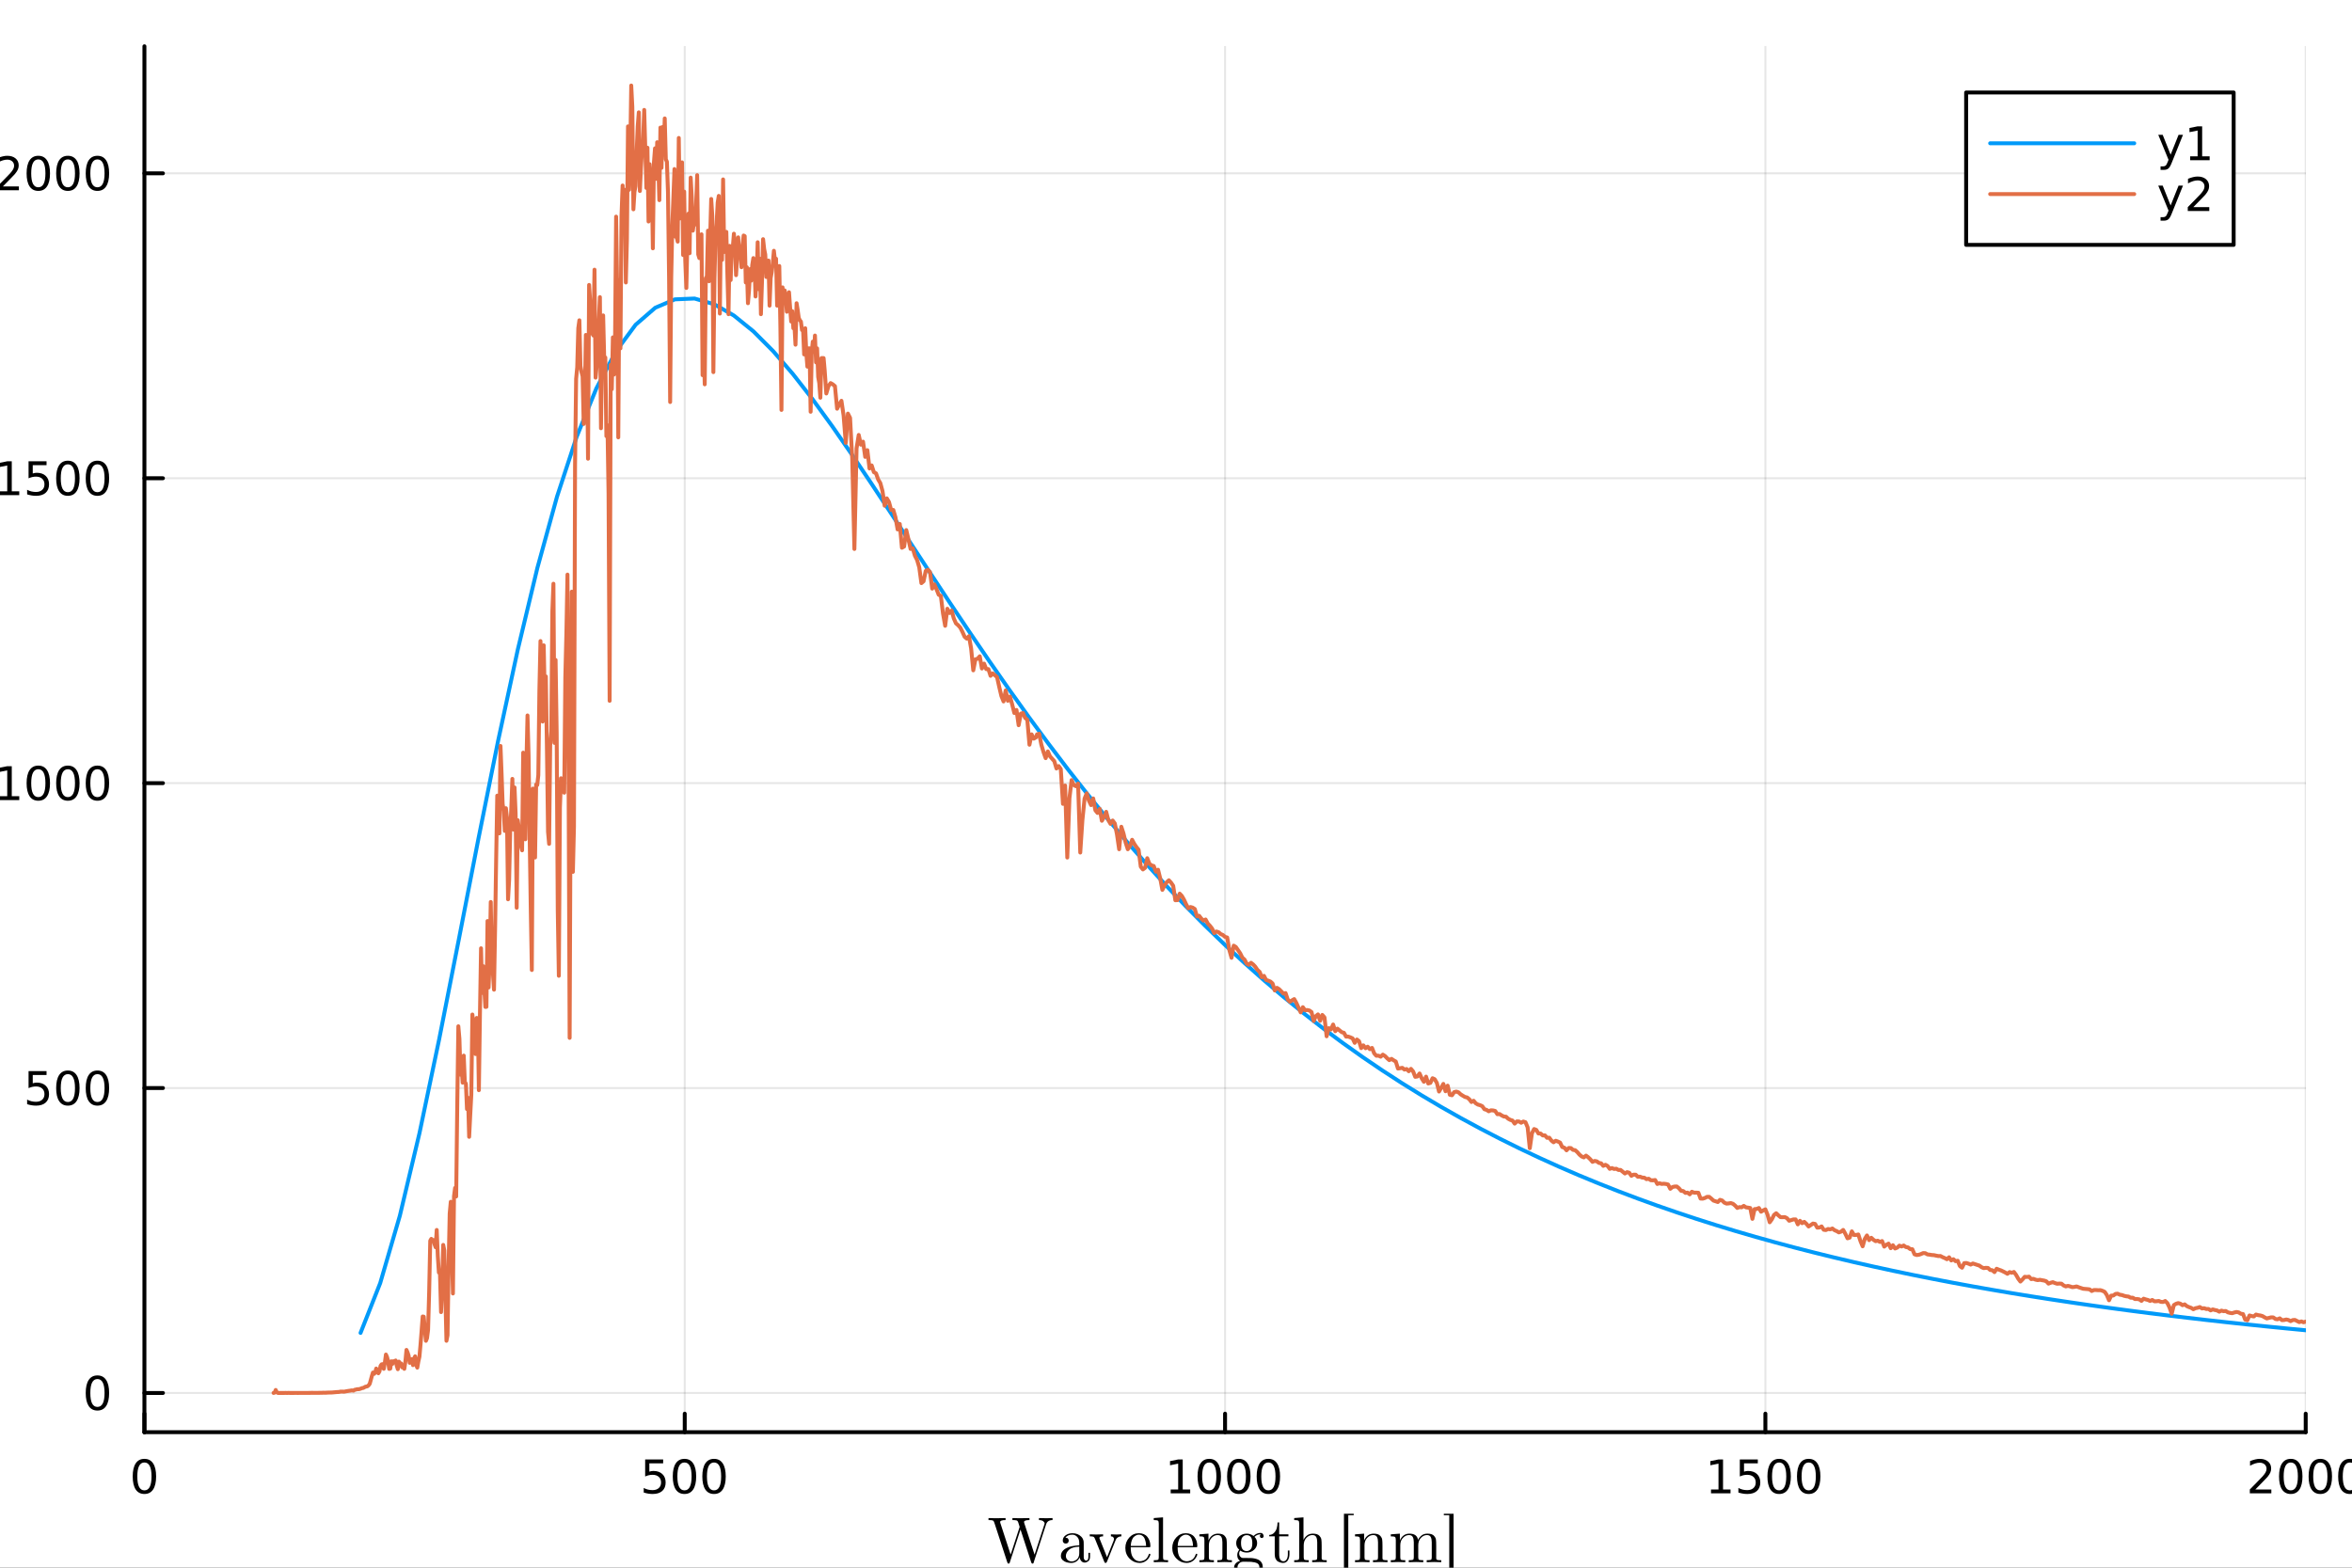 <?xml version="1.0" encoding="utf-8"?>
<svg xmlns="http://www.w3.org/2000/svg" xmlns:xlink="http://www.w3.org/1999/xlink" width="600" height="400" viewBox="0 0 2400 1600">
<rect x="0" y="0" width="2400" height="1600" fill="#333333" stroke="none"/>
<defs>
  <clipPath id="clip160">
    <rect x="0" y="0" width="2400" height="1600"/>
  </clipPath>
</defs>
<path clip-path="url(#clip160)" d="M0 1600 L2400 1600 L2400 0 L0 0  Z" fill="#ffffff" fill-rule="evenodd" fill-opacity="1"/>
<defs>
  <clipPath id="clip161">
    <rect x="480" y="0" width="1681" height="1600"/>
  </clipPath>
</defs>
<path clip-path="url(#clip160)" d="M147.362 1461.71 L2352.76 1461.71 L2352.76 47.244 L147.362 47.244  Z" fill="#ffffff" fill-rule="evenodd" fill-opacity="1"/>
<defs>
  <clipPath id="clip162">
    <rect x="147" y="47" width="2206" height="1415"/>
  </clipPath>
</defs>
<polyline clip-path="url(#clip162)" style="stroke:#000000; stroke-linecap:round; stroke-linejoin:round; stroke-width:2; stroke-opacity:0.1; fill:none" points="147.362,1461.71 147.362,47.244 "/>
<polyline clip-path="url(#clip162)" style="stroke:#000000; stroke-linecap:round; stroke-linejoin:round; stroke-width:2; stroke-opacity:0.1; fill:none" points="698.71,1461.71 698.71,47.244 "/>
<polyline clip-path="url(#clip162)" style="stroke:#000000; stroke-linecap:round; stroke-linejoin:round; stroke-width:2; stroke-opacity:0.1; fill:none" points="1250.06,1461.71 1250.06,47.244 "/>
<polyline clip-path="url(#clip162)" style="stroke:#000000; stroke-linecap:round; stroke-linejoin:round; stroke-width:2; stroke-opacity:0.1; fill:none" points="1801.41,1461.71 1801.41,47.244 "/>
<polyline clip-path="url(#clip162)" style="stroke:#000000; stroke-linecap:round; stroke-linejoin:round; stroke-width:2; stroke-opacity:0.1; fill:none" points="2352.76,1461.71 2352.76,47.244 "/>
<polyline clip-path="url(#clip160)" style="stroke:#000000; stroke-linecap:round; stroke-linejoin:round; stroke-width:4; stroke-opacity:1; fill:none" points="147.362,1461.71 2352.76,1461.71 "/>
<polyline clip-path="url(#clip160)" style="stroke:#000000; stroke-linecap:round; stroke-linejoin:round; stroke-width:4; stroke-opacity:1; fill:none" points="147.362,1461.71 147.362,1442.81 "/>
<polyline clip-path="url(#clip160)" style="stroke:#000000; stroke-linecap:round; stroke-linejoin:round; stroke-width:4; stroke-opacity:1; fill:none" points="698.71,1461.71 698.71,1442.81 "/>
<polyline clip-path="url(#clip160)" style="stroke:#000000; stroke-linecap:round; stroke-linejoin:round; stroke-width:4; stroke-opacity:1; fill:none" points="1250.06,1461.71 1250.06,1442.81 "/>
<polyline clip-path="url(#clip160)" style="stroke:#000000; stroke-linecap:round; stroke-linejoin:round; stroke-width:4; stroke-opacity:1; fill:none" points="1801.41,1461.71 1801.41,1442.81 "/>
<polyline clip-path="url(#clip160)" style="stroke:#000000; stroke-linecap:round; stroke-linejoin:round; stroke-width:4; stroke-opacity:1; fill:none" points="2352.76,1461.71 2352.76,1442.81 "/>
<path clip-path="url(#clip160)" d="M147.362 1492.63 Q143.75 1492.63 141.922 1496.19 Q140.116 1499.73 140.116 1506.86 Q140.116 1513.97 141.922 1517.53 Q143.75 1521.08 147.362 1521.08 Q150.996 1521.08 152.801 1517.53 Q154.63 1513.97 154.63 1506.86 Q154.63 1499.73 152.801 1496.19 Q150.996 1492.63 147.362 1492.63 M147.362 1488.92 Q153.172 1488.92 156.227 1493.53 Q159.306 1498.11 159.306 1506.86 Q159.306 1515.59 156.227 1520.2 Q153.172 1524.78 147.362 1524.78 Q141.551 1524.78 138.473 1520.2 Q135.417 1515.59 135.417 1506.86 Q135.417 1498.11 138.473 1493.53 Q141.551 1488.92 147.362 1488.92 Z" fill="#000000" fill-rule="nonzero" fill-opacity="1" /><path clip-path="url(#clip160)" d="M658.328 1489.55 L676.685 1489.55 L676.685 1493.48 L662.611 1493.48 L662.611 1501.96 Q663.629 1501.61 664.648 1501.45 Q665.666 1501.26 666.685 1501.26 Q672.472 1501.26 675.851 1504.43 Q679.231 1507.6 679.231 1513.02 Q679.231 1518.6 675.759 1521.7 Q672.287 1524.78 665.967 1524.78 Q663.791 1524.78 661.523 1524.41 Q659.277 1524.04 656.87 1523.3 L656.87 1518.6 Q658.953 1519.73 661.176 1520.29 Q663.398 1520.84 665.875 1520.84 Q669.879 1520.84 672.217 1518.74 Q674.555 1516.63 674.555 1513.02 Q674.555 1509.41 672.217 1507.3 Q669.879 1505.2 665.875 1505.2 Q664 1505.2 662.125 1505.61 Q660.273 1506.03 658.328 1506.91 L658.328 1489.55 Z" fill="#000000" fill-rule="nonzero" fill-opacity="1" /><path clip-path="url(#clip160)" d="M698.444 1492.63 Q694.833 1492.63 693.004 1496.19 Q691.199 1499.73 691.199 1506.86 Q691.199 1513.97 693.004 1517.53 Q694.833 1521.08 698.444 1521.08 Q702.078 1521.08 703.884 1517.53 Q705.712 1513.97 705.712 1506.86 Q705.712 1499.73 703.884 1496.19 Q702.078 1492.63 698.444 1492.63 M698.444 1488.92 Q704.254 1488.92 707.31 1493.53 Q710.388 1498.11 710.388 1506.86 Q710.388 1515.59 707.31 1520.2 Q704.254 1524.78 698.444 1524.78 Q692.634 1524.78 689.555 1520.2 Q686.5 1515.59 686.5 1506.86 Q686.5 1498.11 689.555 1493.53 Q692.634 1488.92 698.444 1488.92 Z" fill="#000000" fill-rule="nonzero" fill-opacity="1" /><path clip-path="url(#clip160)" d="M728.606 1492.63 Q724.995 1492.63 723.166 1496.19 Q721.36 1499.73 721.36 1506.86 Q721.36 1513.97 723.166 1517.53 Q724.995 1521.08 728.606 1521.08 Q732.24 1521.08 734.046 1517.53 Q735.874 1513.97 735.874 1506.86 Q735.874 1499.73 734.046 1496.19 Q732.24 1492.63 728.606 1492.63 M728.606 1488.92 Q734.416 1488.92 737.471 1493.53 Q740.55 1498.11 740.55 1506.86 Q740.55 1515.59 737.471 1520.2 Q734.416 1524.78 728.606 1524.78 Q722.796 1524.78 719.717 1520.2 Q716.661 1515.59 716.661 1506.86 Q716.661 1498.11 719.717 1493.53 Q722.796 1488.92 728.606 1488.92 Z" fill="#000000" fill-rule="nonzero" fill-opacity="1" /><path clip-path="url(#clip160)" d="M1194.58 1520.17 L1202.22 1520.17 L1202.22 1493.81 L1193.91 1495.47 L1193.91 1491.21 L1202.18 1489.55 L1206.85 1489.55 L1206.85 1520.17 L1214.49 1520.17 L1214.49 1524.11 L1194.58 1524.11 L1194.58 1520.17 Z" fill="#000000" fill-rule="nonzero" fill-opacity="1" /><path clip-path="url(#clip160)" d="M1233.94 1492.63 Q1230.33 1492.63 1228.5 1496.19 Q1226.69 1499.73 1226.69 1506.86 Q1226.69 1513.97 1228.5 1517.53 Q1230.33 1521.08 1233.94 1521.08 Q1237.57 1521.08 1239.38 1517.53 Q1241.2 1513.97 1241.2 1506.86 Q1241.2 1499.73 1239.38 1496.19 Q1237.57 1492.63 1233.94 1492.63 M1233.94 1488.92 Q1239.75 1488.92 1242.8 1493.53 Q1245.88 1498.11 1245.88 1506.86 Q1245.88 1515.59 1242.8 1520.2 Q1239.75 1524.78 1233.94 1524.78 Q1228.13 1524.78 1225.05 1520.2 Q1221.99 1515.59 1221.99 1506.86 Q1221.99 1498.11 1225.05 1493.53 Q1228.13 1488.92 1233.94 1488.92 Z" fill="#000000" fill-rule="nonzero" fill-opacity="1" /><path clip-path="url(#clip160)" d="M1264.1 1492.63 Q1260.49 1492.63 1258.66 1496.19 Q1256.85 1499.73 1256.85 1506.86 Q1256.85 1513.97 1258.66 1517.53 Q1260.49 1521.08 1264.1 1521.08 Q1267.73 1521.08 1269.54 1517.53 Q1271.37 1513.97 1271.37 1506.86 Q1271.37 1499.73 1269.54 1496.19 Q1267.73 1492.63 1264.1 1492.63 M1264.1 1488.92 Q1269.91 1488.92 1272.96 1493.53 Q1276.04 1498.11 1276.04 1506.86 Q1276.04 1515.59 1272.96 1520.2 Q1269.91 1524.78 1264.1 1524.78 Q1258.29 1524.78 1255.21 1520.2 Q1252.15 1515.59 1252.15 1506.86 Q1252.15 1498.11 1255.21 1493.53 Q1258.29 1488.92 1264.1 1488.92 Z" fill="#000000" fill-rule="nonzero" fill-opacity="1" /><path clip-path="url(#clip160)" d="M1294.26 1492.63 Q1290.65 1492.63 1288.82 1496.19 Q1287.01 1499.73 1287.01 1506.86 Q1287.01 1513.97 1288.82 1517.53 Q1290.65 1521.08 1294.26 1521.08 Q1297.89 1521.08 1299.7 1517.53 Q1301.53 1513.97 1301.53 1506.86 Q1301.53 1499.73 1299.7 1496.19 Q1297.89 1492.63 1294.26 1492.63 M1294.26 1488.92 Q1300.07 1488.92 1303.13 1493.53 Q1306.2 1498.11 1306.2 1506.86 Q1306.2 1515.59 1303.13 1520.2 Q1300.07 1524.78 1294.26 1524.78 Q1288.45 1524.78 1285.37 1520.2 Q1282.32 1515.59 1282.32 1506.86 Q1282.32 1498.11 1285.37 1493.53 Q1288.45 1488.92 1294.26 1488.92 Z" fill="#000000" fill-rule="nonzero" fill-opacity="1" /><path clip-path="url(#clip160)" d="M1745.93 1520.17 L1753.57 1520.17 L1753.57 1493.81 L1745.26 1495.47 L1745.26 1491.21 L1753.53 1489.55 L1758.2 1489.55 L1758.2 1520.17 L1765.84 1520.17 L1765.84 1524.11 L1745.93 1524.11 L1745.93 1520.17 Z" fill="#000000" fill-rule="nonzero" fill-opacity="1" /><path clip-path="url(#clip160)" d="M1775.33 1489.55 L1793.69 1489.55 L1793.69 1493.48 L1779.61 1493.48 L1779.61 1501.96 Q1780.63 1501.61 1781.65 1501.45 Q1782.67 1501.26 1783.69 1501.26 Q1789.47 1501.26 1792.85 1504.43 Q1796.23 1507.6 1796.23 1513.02 Q1796.23 1518.6 1792.76 1521.7 Q1789.29 1524.78 1782.97 1524.78 Q1780.79 1524.78 1778.53 1524.41 Q1776.28 1524.04 1773.87 1523.3 L1773.87 1518.6 Q1775.96 1519.73 1778.18 1520.29 Q1780.4 1520.84 1782.88 1520.84 Q1786.88 1520.84 1789.22 1518.74 Q1791.56 1516.63 1791.56 1513.02 Q1791.56 1509.41 1789.22 1507.3 Q1786.88 1505.2 1782.88 1505.2 Q1781 1505.2 1779.13 1505.61 Q1777.28 1506.03 1775.33 1506.91 L1775.33 1489.55 Z" fill="#000000" fill-rule="nonzero" fill-opacity="1" /><path clip-path="url(#clip160)" d="M1815.45 1492.63 Q1811.84 1492.63 1810.01 1496.19 Q1808.2 1499.73 1808.2 1506.86 Q1808.2 1513.97 1810.01 1517.53 Q1811.84 1521.08 1815.45 1521.08 Q1819.08 1521.08 1820.89 1517.53 Q1822.72 1513.97 1822.72 1506.86 Q1822.72 1499.73 1820.89 1496.19 Q1819.08 1492.63 1815.45 1492.63 M1815.45 1488.92 Q1821.26 1488.92 1824.31 1493.53 Q1827.39 1498.11 1827.39 1506.86 Q1827.39 1515.59 1824.31 1520.2 Q1821.26 1524.78 1815.45 1524.78 Q1809.64 1524.78 1806.56 1520.2 Q1803.5 1515.59 1803.5 1506.86 Q1803.5 1498.11 1806.56 1493.53 Q1809.64 1488.92 1815.45 1488.92 Z" fill="#000000" fill-rule="nonzero" fill-opacity="1" /><path clip-path="url(#clip160)" d="M1845.61 1492.63 Q1842 1492.63 1840.17 1496.19 Q1838.36 1499.73 1838.36 1506.86 Q1838.36 1513.97 1840.17 1517.53 Q1842 1521.08 1845.61 1521.08 Q1849.24 1521.08 1851.05 1517.53 Q1852.88 1513.97 1852.88 1506.86 Q1852.88 1499.73 1851.05 1496.19 Q1849.24 1492.63 1845.61 1492.63 M1845.61 1488.92 Q1851.42 1488.92 1854.47 1493.53 Q1857.55 1498.11 1857.55 1506.86 Q1857.55 1515.59 1854.47 1520.2 Q1851.42 1524.78 1845.61 1524.78 Q1839.8 1524.78 1836.72 1520.2 Q1833.66 1515.59 1833.66 1506.86 Q1833.66 1498.11 1836.72 1493.53 Q1839.8 1488.92 1845.61 1488.92 Z" fill="#000000" fill-rule="nonzero" fill-opacity="1" /><path clip-path="url(#clip160)" d="M2301.37 1520.17 L2317.69 1520.17 L2317.69 1524.11 L2295.74 1524.11 L2295.74 1520.17 Q2298.4 1517.42 2302.99 1512.79 Q2307.59 1508.14 2308.77 1506.79 Q2311.02 1504.27 2311.9 1502.53 Q2312.8 1500.77 2312.8 1499.08 Q2312.8 1496.33 2310.86 1494.59 Q2308.94 1492.86 2305.83 1492.86 Q2303.64 1492.86 2301.18 1493.62 Q2298.75 1494.39 2295.97 1495.94 L2295.97 1491.21 Q2298.8 1490.08 2301.25 1489.5 Q2303.71 1488.92 2305.74 1488.92 Q2311.11 1488.92 2314.31 1491.61 Q2317.5 1494.29 2317.5 1498.78 Q2317.5 1500.91 2316.69 1502.83 Q2315.9 1504.73 2313.8 1507.33 Q2313.22 1508 2310.12 1511.21 Q2307.02 1514.41 2301.37 1520.17 Z" fill="#000000" fill-rule="nonzero" fill-opacity="1" /><path clip-path="url(#clip160)" d="M2337.5 1492.63 Q2333.89 1492.63 2332.06 1496.19 Q2330.26 1499.73 2330.26 1506.86 Q2330.26 1513.97 2332.06 1517.53 Q2333.89 1521.08 2337.5 1521.08 Q2341.14 1521.08 2342.94 1517.53 Q2344.77 1513.97 2344.77 1506.86 Q2344.77 1499.73 2342.94 1496.19 Q2341.14 1492.63 2337.5 1492.63 M2337.5 1488.92 Q2343.31 1488.92 2346.37 1493.53 Q2349.45 1498.11 2349.45 1506.86 Q2349.45 1515.59 2346.37 1520.2 Q2343.31 1524.78 2337.5 1524.78 Q2331.69 1524.78 2328.61 1520.2 Q2325.56 1515.59 2325.56 1506.86 Q2325.56 1498.11 2328.61 1493.53 Q2331.69 1488.92 2337.5 1488.92 Z" fill="#000000" fill-rule="nonzero" fill-opacity="1" /><path clip-path="url(#clip160)" d="M2367.66 1492.63 Q2364.05 1492.63 2362.22 1496.19 Q2360.42 1499.73 2360.42 1506.86 Q2360.42 1513.97 2362.22 1517.53 Q2364.05 1521.08 2367.66 1521.08 Q2371.3 1521.08 2373.1 1517.53 Q2374.93 1513.97 2374.93 1506.86 Q2374.93 1499.73 2373.1 1496.19 Q2371.3 1492.63 2367.66 1492.63 M2367.66 1488.92 Q2373.47 1488.92 2376.53 1493.53 Q2379.61 1498.11 2379.61 1506.86 Q2379.61 1515.59 2376.53 1520.2 Q2373.47 1524.78 2367.66 1524.78 Q2361.85 1524.78 2358.77 1520.2 Q2355.72 1515.59 2355.72 1506.86 Q2355.72 1498.11 2358.77 1493.53 Q2361.85 1488.92 2367.66 1488.92 Z" fill="#000000" fill-rule="nonzero" fill-opacity="1" /><path clip-path="url(#clip160)" d="M2397.83 1492.63 Q2394.21 1492.63 2392.39 1496.19 Q2390.58 1499.73 2390.58 1506.86 Q2390.58 1513.97 2392.39 1517.53 Q2394.21 1521.08 2397.83 1521.08 Q2401.46 1521.08 2403.26 1517.53 Q2405.09 1513.97 2405.09 1506.86 Q2405.09 1499.73 2403.26 1496.19 Q2401.46 1492.63 2397.83 1492.63 M2397.83 1488.92 Q2403.64 1488.92 2406.69 1493.53 Q2409.77 1498.11 2409.77 1506.86 Q2409.77 1515.59 2406.69 1520.2 Q2403.64 1524.78 2397.83 1524.78 Q2392.01 1524.78 2388.94 1520.2 Q2385.88 1515.59 2385.88 1506.86 Q2385.88 1498.11 2388.94 1493.53 Q2392.01 1488.92 2397.83 1488.92 Z" fill="#000000" fill-rule="nonzero" fill-opacity="1" /><path clip-path="url(#clip160)" d="M1008.67 1551.4 L1008.67 1549.34 Q1009.61 1549.34 1011.28 1549.4 Q1012.96 1549.47 1014.28 1549.5 Q1015.6 1549.53 1016.72 1549.53 Q1023.71 1549.53 1026.1 1549.34 L1026.1 1551.4 Q1020.56 1551.4 1020.56 1553.37 Q1020.56 1553.82 1020.69 1554.23 L1031.28 1586.67 L1040.46 1558.39 L1039.01 1553.75 Q1038.5 1552.11 1037.37 1551.76 Q1036.24 1551.4 1033.09 1551.4 L1033.09 1549.34 Q1034.02 1549.34 1035.69 1549.4 Q1037.37 1549.47 1038.69 1549.5 Q1040.01 1549.53 1041.1 1549.53 Q1048.09 1549.53 1050.48 1549.34 L1050.48 1551.4 Q1044.94 1551.4 1044.94 1553.37 Q1044.94 1553.56 1045.13 1554.36 L1055.69 1586.67 L1065.58 1556.2 Q1065.9 1555.2 1065.94 1554.88 Q1065.94 1553.69 1064.55 1552.59 Q1063.17 1551.47 1060.17 1551.4 L1060.17 1549.34 Q1065.32 1549.53 1068.03 1549.53 Q1071.06 1549.53 1074.02 1549.34 L1074.02 1551.4 Q1068.8 1551.4 1067.45 1555.81 L1054.82 1594.52 Q1054.7 1595.04 1054.6 1595.27 Q1054.5 1595.52 1054.24 1595.68 Q1053.99 1595.84 1053.54 1595.84 Q1052.67 1595.84 1052.28 1594.59 L1041.33 1561.03 L1030.44 1594.52 Q1030.32 1595.04 1030.19 1595.27 Q1030.09 1595.52 1029.83 1595.68 Q1029.57 1595.84 1029.12 1595.84 Q1028.25 1595.84 1027.87 1594.59 L1014.66 1554.17 Q1014.08 1552.27 1013.18 1551.85 Q1012.31 1551.4 1008.67 1551.4 Z" fill="#000000" fill-rule="nonzero" fill-opacity="1" /><path clip-path="url(#clip160)" d="M1082.55 1588.12 Q1082.55 1582.51 1089.15 1579.55 Q1093.11 1577.65 1101.29 1577.17 L1101.29 1574.75 Q1101.29 1570.66 1099.14 1568.5 Q1097.01 1566.31 1094.31 1566.31 Q1089.48 1566.31 1087.16 1569.34 Q1089.12 1569.4 1089.83 1570.4 Q1090.54 1571.37 1090.54 1572.37 Q1090.54 1573.69 1089.7 1574.56 Q1088.9 1575.39 1087.51 1575.39 Q1086.19 1575.39 1085.32 1574.59 Q1084.45 1573.75 1084.45 1572.3 Q1084.45 1569.08 1087.35 1566.96 Q1090.28 1564.83 1094.43 1564.83 Q1099.85 1564.83 1103.45 1568.47 Q1104.58 1569.6 1105.13 1571.05 Q1105.71 1572.5 1105.77 1573.46 Q1105.84 1574.4 1105.84 1576.26 L1105.84 1589.44 Q1105.84 1589.82 1105.96 1590.47 Q1106.09 1591.11 1106.67 1591.95 Q1107.28 1592.75 1108.28 1592.75 Q1110.67 1592.75 1110.63 1588.53 L1110.63 1584.83 L1112.31 1584.83 L1112.31 1588.53 Q1112.31 1592.04 1110.44 1593.43 Q1108.61 1594.78 1106.9 1594.78 Q1104.71 1594.78 1103.32 1593.17 Q1101.94 1591.56 1101.75 1589.37 Q1100.75 1591.88 1098.46 1593.53 Q1096.21 1595.14 1093.11 1595.14 Q1090.73 1595.14 1088.48 1594.52 Q1086.25 1593.94 1084.39 1592.3 Q1082.55 1590.63 1082.55 1588.12 M1087.64 1588.05 Q1087.64 1590.5 1089.38 1592.08 Q1091.12 1593.65 1093.57 1593.65 Q1096.33 1593.65 1098.81 1591.53 Q1101.29 1589.37 1101.29 1585.15 L1101.29 1578.55 Q1093.98 1578.81 1090.8 1581.74 Q1087.64 1584.64 1087.64 1588.05 Z" fill="#000000" fill-rule="nonzero" fill-opacity="1" /><path clip-path="url(#clip160)" d="M1112.01 1568.02 L1112.01 1565.96 Q1114.97 1566.15 1118.41 1566.15 Q1119.67 1566.15 1125.6 1565.96 L1125.6 1568.02 Q1121.83 1568.02 1121.83 1569.73 Q1121.83 1569.98 1122.22 1570.85 L1129.62 1589.24 L1136.35 1572.43 Q1136.74 1571.3 1136.74 1570.85 Q1136.74 1569.73 1135.97 1568.92 Q1135.23 1568.08 1133.58 1568.02 L1133.58 1565.96 Q1136.93 1566.15 1139.32 1566.15 Q1142.02 1566.15 1144.24 1565.96 L1144.24 1568.02 Q1142.28 1568.02 1140.89 1568.92 Q1139.51 1569.79 1139.06 1570.56 Q1138.64 1571.3 1138.19 1572.43 L1129.56 1593.88 Q1129.04 1595.14 1128.17 1595.14 Q1127.59 1595.14 1127.34 1594.88 Q1127.11 1594.65 1126.79 1593.88 L1117.29 1570.47 Q1116.64 1568.82 1115.81 1568.44 Q1114.97 1568.02 1112.01 1568.02 Z" fill="#000000" fill-rule="nonzero" fill-opacity="1" /><path clip-path="url(#clip160)" d="M1148.31 1579.87 Q1148.31 1573.66 1152.31 1569.24 Q1156.3 1564.83 1162.03 1564.83 Q1167.83 1564.83 1170.83 1568.6 Q1173.85 1572.37 1173.85 1577.78 Q1173.85 1578.78 1173.6 1578.97 Q1173.34 1579.16 1172.21 1579.16 L1153.79 1579.16 Q1153.79 1585.89 1155.79 1589.05 Q1158.56 1593.46 1163.23 1593.46 Q1163.87 1593.46 1164.64 1593.33 Q1165.42 1593.2 1166.99 1592.66 Q1168.57 1592.08 1169.96 1590.56 Q1171.34 1589.05 1172.15 1586.67 Q1172.34 1585.73 1172.98 1585.76 Q1173.85 1585.76 1173.85 1586.54 Q1173.85 1587.12 1173.21 1588.44 Q1172.6 1589.73 1171.41 1591.27 Q1170.21 1592.82 1167.9 1593.98 Q1165.61 1595.14 1162.84 1595.14 Q1157.04 1595.14 1152.66 1590.76 Q1148.31 1586.34 1148.31 1579.87 M1153.85 1577.78 L1169.51 1577.78 Q1169.51 1576.39 1169.25 1574.85 Q1169.02 1573.3 1168.31 1571.18 Q1167.64 1569.02 1166.03 1567.66 Q1164.42 1566.31 1162.03 1566.31 Q1160.97 1566.31 1159.81 1566.76 Q1158.68 1567.21 1157.3 1568.31 Q1155.91 1569.4 1154.95 1571.88 Q1153.98 1574.36 1153.85 1577.78 Z" fill="#000000" fill-rule="nonzero" fill-opacity="1" /><path clip-path="url(#clip160)" d="M1177.31 1594.4 L1177.31 1592.37 Q1180.82 1592.37 1181.63 1591.95 Q1182.43 1591.5 1182.43 1589.37 L1182.43 1555.07 Q1182.43 1552.62 1181.56 1552.01 Q1180.72 1551.4 1177.31 1551.4 L1177.31 1549.34 L1186.78 1548.63 L1186.78 1589.37 Q1186.78 1591.5 1187.62 1591.95 Q1188.45 1592.37 1191.93 1592.37 L1191.93 1594.4 Q1191.13 1594.4 1189.45 1594.33 Q1187.78 1594.27 1186.55 1594.23 Q1185.33 1594.2 1184.62 1594.2 Q1183.85 1594.2 1177.31 1594.4 Z" fill="#000000" fill-rule="nonzero" fill-opacity="1" /><path clip-path="url(#clip160)" d="M1196.19 1579.87 Q1196.19 1573.66 1200.18 1569.24 Q1204.18 1564.83 1209.91 1564.83 Q1215.71 1564.83 1218.7 1568.6 Q1221.73 1572.37 1221.73 1577.78 Q1221.73 1578.78 1221.47 1578.97 Q1221.21 1579.16 1220.09 1579.16 L1201.66 1579.16 Q1201.66 1585.89 1203.66 1589.05 Q1206.43 1593.46 1211.1 1593.46 Q1211.74 1593.46 1212.52 1593.33 Q1213.29 1593.2 1214.87 1592.66 Q1216.45 1592.08 1217.83 1590.56 Q1219.22 1589.05 1220.02 1586.67 Q1220.21 1585.73 1220.86 1585.76 Q1221.73 1585.76 1221.73 1586.54 Q1221.73 1587.12 1221.08 1588.44 Q1220.47 1589.73 1219.28 1591.27 Q1218.09 1592.82 1215.77 1593.98 Q1213.48 1595.14 1210.71 1595.14 Q1204.92 1595.14 1200.54 1590.76 Q1196.19 1586.34 1196.19 1579.87 M1201.73 1577.78 L1217.38 1577.78 Q1217.38 1576.39 1217.12 1574.85 Q1216.9 1573.3 1216.19 1571.18 Q1215.51 1569.02 1213.9 1567.66 Q1212.29 1566.31 1209.91 1566.31 Q1208.85 1566.31 1207.69 1566.76 Q1206.56 1567.21 1205.17 1568.31 Q1203.79 1569.4 1202.82 1571.88 Q1201.86 1574.36 1201.73 1577.78 Z" fill="#000000" fill-rule="nonzero" fill-opacity="1" /><path clip-path="url(#clip160)" d="M1223.86 1594.4 L1223.86 1592.37 Q1227.37 1592.37 1228.18 1591.95 Q1228.98 1591.5 1228.98 1589.37 L1228.98 1571.69 Q1228.98 1569.24 1228.12 1568.63 Q1227.28 1568.02 1223.86 1568.02 L1223.86 1565.96 L1233.14 1565.25 L1233.14 1572.17 Q1236.23 1565.25 1242.9 1565.25 Q1247.86 1565.25 1249.82 1567.7 Q1251.27 1569.34 1251.56 1571.18 Q1251.88 1573.01 1251.88 1577.78 L1251.88 1590.37 Q1251.95 1591.75 1253.01 1592.08 Q1254.07 1592.37 1257.04 1592.37 L1257.04 1594.4 Q1250.31 1594.2 1249.63 1594.2 Q1249.11 1594.2 1242.19 1594.4 L1242.19 1592.37 Q1245.7 1592.37 1246.5 1591.95 Q1247.34 1591.5 1247.34 1589.37 L1247.34 1574.01 Q1247.34 1570.66 1246.31 1568.7 Q1245.28 1566.7 1242.45 1566.7 Q1239.03 1566.7 1236.3 1569.56 Q1233.56 1572.43 1233.56 1577.26 L1233.56 1589.37 Q1233.56 1591.5 1234.36 1591.95 Q1235.2 1592.37 1238.68 1592.37 L1238.68 1594.4 Q1231.95 1594.2 1231.3 1594.2 Q1230.79 1594.2 1223.86 1594.4 Z" fill="#000000" fill-rule="nonzero" fill-opacity="1" /><path clip-path="url(#clip160)" d="M1259.31 1599.61 Q1259.31 1597.49 1260.92 1595.65 Q1262.56 1593.82 1265.4 1593.01 Q1262.5 1591.18 1262.5 1587.15 Q1262.5 1584.06 1264.53 1581.67 Q1261.43 1579.1 1261.43 1574.88 Q1261.43 1570.98 1264.53 1568.12 Q1267.62 1565.25 1272.13 1565.25 Q1276.09 1565.25 1279.12 1567.63 Q1282.27 1564.54 1286.1 1564.51 Q1287.81 1564.51 1288.62 1565.57 Q1289.45 1566.63 1289.45 1567.76 Q1289.45 1568.76 1288.81 1569.24 Q1288.2 1569.73 1287.55 1569.73 Q1286.75 1569.73 1286.17 1569.21 Q1285.62 1568.66 1285.62 1567.83 Q1285.62 1566.44 1286.68 1566.02 Q1286.49 1565.96 1286.04 1565.96 Q1282.82 1565.96 1280.08 1568.53 Q1282.79 1571.05 1282.79 1574.94 Q1282.79 1578.84 1279.7 1581.71 Q1276.6 1584.57 1272.13 1584.57 Q1268.42 1584.57 1265.59 1582.51 Q1264.46 1583.83 1264.46 1585.64 Q1264.46 1587.28 1265.46 1588.57 Q1266.46 1589.85 1267.97 1590.05 Q1268.42 1590.11 1272.9 1590.11 Q1275.54 1590.11 1276.99 1590.18 Q1278.44 1590.24 1280.5 1590.69 Q1282.59 1591.11 1284.24 1591.95 Q1288.52 1594.33 1288.55 1599.48 Q1288.55 1603.25 1284.2 1605.6 Q1279.89 1607.99 1273.9 1607.99 Q1267.84 1607.99 1263.56 1605.57 Q1259.31 1603.19 1259.31 1599.61 M1262.75 1599.61 Q1262.75 1602.32 1265.94 1604.38 Q1269.13 1606.47 1273.96 1606.47 Q1278.7 1606.47 1281.89 1604.41 Q1285.11 1602.38 1285.11 1599.61 Q1285.11 1597.65 1283.98 1596.39 Q1282.85 1595.14 1280.53 1594.62 Q1278.25 1594.14 1276.64 1594.04 Q1275.03 1593.94 1272.06 1593.94 L1268.17 1593.94 Q1265.91 1594.07 1264.33 1595.72 Q1262.75 1597.36 1262.75 1599.61 M1266.36 1574.94 Q1266.36 1583.06 1272.13 1583.06 Q1275.03 1583.06 1276.8 1580.42 Q1277.86 1578.65 1277.86 1574.88 Q1277.86 1566.76 1272.13 1566.76 Q1269.23 1566.76 1267.42 1569.4 Q1266.36 1571.18 1266.36 1574.94 Z" fill="#000000" fill-rule="nonzero" fill-opacity="1" /><path clip-path="url(#clip160)" d="M1295.14 1568.02 L1295.14 1566.57 Q1298.17 1566.44 1300.17 1564.32 Q1302.19 1562.16 1302.87 1559.52 Q1303.58 1556.88 1303.64 1553.82 L1305.29 1553.82 L1305.29 1565.96 L1314.72 1565.96 L1314.72 1568.02 L1305.29 1568.02 L1305.29 1586.34 Q1305.29 1593.46 1309.73 1593.46 Q1311.63 1593.46 1312.89 1591.53 Q1314.14 1589.56 1314.14 1586.09 L1314.14 1582.45 L1315.78 1582.45 L1315.78 1586.22 Q1315.78 1589.79 1314.14 1592.46 Q1312.5 1595.14 1309.25 1595.14 Q1308.06 1595.14 1306.86 1594.81 Q1305.7 1594.52 1304.16 1593.75 Q1302.64 1592.95 1301.68 1591.01 Q1300.74 1589.05 1300.74 1586.22 L1300.74 1568.02 L1295.14 1568.02 Z" fill="#000000" fill-rule="nonzero" fill-opacity="1" /><path clip-path="url(#clip160)" d="M1320.62 1594.4 L1320.62 1592.37 Q1324.13 1592.37 1324.94 1591.95 Q1325.74 1591.5 1325.74 1589.37 L1325.74 1555.07 Q1325.74 1552.62 1324.87 1552.01 Q1324.04 1551.4 1320.62 1551.4 L1320.62 1549.34 L1330.09 1548.63 L1330.09 1571.56 L1330.15 1571.56 Q1331.22 1569.18 1333.6 1567.21 Q1335.98 1565.25 1339.66 1565.25 Q1344.61 1565.25 1346.58 1567.7 Q1348.03 1569.34 1348.32 1571.18 Q1348.64 1573.01 1348.64 1577.78 L1348.64 1590.37 Q1348.7 1591.75 1349.77 1592.08 Q1350.83 1592.37 1353.79 1592.37 L1353.79 1594.4 Q1347.06 1594.2 1346.39 1594.2 Q1345.87 1594.2 1338.95 1594.4 L1338.95 1592.37 Q1342.46 1592.37 1343.26 1591.95 Q1344.1 1591.5 1344.1 1589.37 L1344.1 1574.01 Q1344.1 1570.66 1343.07 1568.7 Q1342.04 1566.7 1339.2 1566.7 Q1335.79 1566.7 1333.05 1569.56 Q1330.32 1572.43 1330.32 1577.26 L1330.32 1589.37 Q1330.32 1591.5 1331.12 1591.95 Q1331.96 1592.37 1335.44 1592.37 L1335.44 1594.4 Q1328.71 1594.2 1328.06 1594.2 Q1327.55 1594.2 1320.62 1594.4 Z" fill="#000000" fill-rule="nonzero" fill-opacity="1" /><path clip-path="url(#clip160)" d="M1371.38 1610.89 L1371.38 1544.93 L1381.34 1544.93 L1381.34 1546.44 L1375.8 1546.44 L1375.8 1609.37 L1381.34 1609.37 L1381.34 1610.89 L1371.38 1610.89 Z" fill="#000000" fill-rule="nonzero" fill-opacity="1" /><path clip-path="url(#clip160)" d="M1382.67 1594.4 L1382.67 1592.37 Q1386.18 1592.37 1386.99 1591.95 Q1387.79 1591.5 1387.79 1589.37 L1387.79 1571.69 Q1387.79 1569.24 1386.92 1568.63 Q1386.08 1568.02 1382.67 1568.02 L1382.67 1565.96 L1391.95 1565.25 L1391.95 1572.17 Q1395.04 1565.25 1401.7 1565.25 Q1406.66 1565.25 1408.63 1567.7 Q1410.08 1569.34 1410.37 1571.18 Q1410.69 1573.01 1410.69 1577.78 L1410.69 1590.37 Q1410.75 1591.75 1411.82 1592.08 Q1412.88 1592.37 1415.84 1592.37 L1415.84 1594.4 Q1409.11 1594.2 1408.43 1594.2 Q1407.92 1594.2 1401 1594.4 L1401 1592.37 Q1404.51 1592.37 1405.31 1591.95 Q1406.15 1591.5 1406.15 1589.37 L1406.15 1574.01 Q1406.15 1570.66 1405.12 1568.7 Q1404.09 1566.7 1401.25 1566.7 Q1397.84 1566.7 1395.1 1569.56 Q1392.36 1572.43 1392.36 1577.26 L1392.36 1589.37 Q1392.36 1591.5 1393.17 1591.95 Q1394.01 1592.37 1397.49 1592.37 L1397.49 1594.4 Q1390.75 1594.2 1390.11 1594.2 Q1389.59 1594.2 1382.67 1594.4 Z" fill="#000000" fill-rule="nonzero" fill-opacity="1" /><path clip-path="url(#clip160)" d="M1419.17 1594.4 L1419.17 1592.37 Q1422.68 1592.37 1423.49 1591.95 Q1424.29 1591.5 1424.29 1589.37 L1424.29 1571.69 Q1424.29 1569.24 1423.42 1568.63 Q1422.58 1568.02 1419.17 1568.02 L1419.17 1565.96 L1428.45 1565.25 L1428.45 1572.17 Q1431.54 1565.25 1438.2 1565.25 Q1445.93 1565.25 1447 1571.69 Q1448.12 1569.18 1450.48 1567.21 Q1452.86 1565.25 1456.56 1565.25 Q1461.52 1565.25 1463.49 1567.7 Q1464.94 1569.34 1465.23 1571.18 Q1465.52 1573.01 1465.52 1577.78 L1465.52 1590.37 Q1465.58 1591.75 1466.64 1592.08 Q1467.71 1592.37 1470.67 1592.37 L1470.67 1594.4 Q1463.94 1594.2 1463.29 1594.2 Q1462.78 1594.2 1455.82 1594.4 L1455.82 1592.37 Q1459.33 1592.37 1460.14 1591.95 Q1460.97 1591.5 1460.97 1589.37 L1460.97 1574.01 Q1460.97 1570.66 1459.94 1568.7 Q1458.91 1566.7 1456.08 1566.7 Q1452.67 1566.7 1449.93 1569.56 Q1447.19 1572.43 1447.19 1577.26 L1447.19 1589.37 Q1447.19 1591.5 1448 1591.95 Q1448.83 1592.37 1452.34 1592.37 L1452.34 1594.4 Q1445.61 1594.2 1444.94 1594.2 Q1444.42 1594.2 1437.5 1594.4 L1437.5 1592.37 Q1441.01 1592.37 1441.81 1591.95 Q1442.65 1591.5 1442.65 1589.37 L1442.65 1574.01 Q1442.65 1570.66 1441.62 1568.7 Q1440.59 1566.7 1437.75 1566.7 Q1434.34 1566.7 1431.6 1569.56 Q1428.86 1572.43 1428.86 1577.26 L1428.86 1589.37 Q1428.86 1591.5 1429.67 1591.95 Q1430.51 1592.37 1433.99 1592.37 L1433.99 1594.4 Q1427.25 1594.2 1426.61 1594.2 Q1426.1 1594.2 1419.17 1594.4 Z" fill="#000000" fill-rule="nonzero" fill-opacity="1" /><path clip-path="url(#clip160)" d="M1473.29 1609.37 L1478.83 1609.37 L1478.83 1546.44 L1473.29 1546.44 L1473.29 1544.93 L1483.25 1544.93 L1483.25 1610.89 L1473.29 1610.89 L1473.29 1609.37 Z" fill="#000000" fill-rule="nonzero" fill-opacity="1" /><polyline clip-path="url(#clip162)" style="stroke:#000000; stroke-linecap:round; stroke-linejoin:round; stroke-width:2; stroke-opacity:0.1; fill:none" points="147.362,1421.68 2352.76,1421.68 "/>
<polyline clip-path="url(#clip162)" style="stroke:#000000; stroke-linecap:round; stroke-linejoin:round; stroke-width:2; stroke-opacity:0.1; fill:none" points="147.362,1110.48 2352.76,1110.48 "/>
<polyline clip-path="url(#clip162)" style="stroke:#000000; stroke-linecap:round; stroke-linejoin:round; stroke-width:2; stroke-opacity:0.1; fill:none" points="147.362,799.288 2352.76,799.288 "/>
<polyline clip-path="url(#clip162)" style="stroke:#000000; stroke-linecap:round; stroke-linejoin:round; stroke-width:2; stroke-opacity:0.1; fill:none" points="147.362,488.094 2352.76,488.094 "/>
<polyline clip-path="url(#clip162)" style="stroke:#000000; stroke-linecap:round; stroke-linejoin:round; stroke-width:2; stroke-opacity:0.1; fill:none" points="147.362,176.9 2352.76,176.9 "/>
<polyline clip-path="url(#clip160)" style="stroke:#000000; stroke-linecap:round; stroke-linejoin:round; stroke-width:4; stroke-opacity:1; fill:none" points="147.362,1461.71 147.362,47.244 "/>
<polyline clip-path="url(#clip160)" style="stroke:#000000; stroke-linecap:round; stroke-linejoin:round; stroke-width:4; stroke-opacity:1; fill:none" points="147.362,1421.68 166.259,1421.68 "/>
<polyline clip-path="url(#clip160)" style="stroke:#000000; stroke-linecap:round; stroke-linejoin:round; stroke-width:4; stroke-opacity:1; fill:none" points="147.362,1110.48 166.259,1110.48 "/>
<polyline clip-path="url(#clip160)" style="stroke:#000000; stroke-linecap:round; stroke-linejoin:round; stroke-width:4; stroke-opacity:1; fill:none" points="147.362,799.288 166.259,799.288 "/>
<polyline clip-path="url(#clip160)" style="stroke:#000000; stroke-linecap:round; stroke-linejoin:round; stroke-width:4; stroke-opacity:1; fill:none" points="147.362,488.094 166.259,488.094 "/>
<polyline clip-path="url(#clip160)" style="stroke:#000000; stroke-linecap:round; stroke-linejoin:round; stroke-width:4; stroke-opacity:1; fill:none" points="147.362,176.9 166.259,176.9 "/>
<path clip-path="url(#clip160)" d="M99.417 1407.47 Q95.806 1407.47 93.977 1411.04 Q92.172 1414.58 92.172 1421.71 Q92.172 1428.82 93.977 1432.38 Q95.806 1435.92 99.417 1435.92 Q103.051 1435.92 104.857 1432.38 Q106.686 1428.82 106.686 1421.71 Q106.686 1414.58 104.857 1411.04 Q103.051 1407.47 99.417 1407.47 M99.417 1403.77 Q105.227 1403.77 108.283 1408.38 Q111.362 1412.96 111.362 1421.71 Q111.362 1430.44 108.283 1435.04 Q105.227 1439.63 99.417 1439.63 Q93.607 1439.63 90.528 1435.04 Q87.473 1430.44 87.473 1421.71 Q87.473 1412.96 90.528 1408.38 Q93.607 1403.77 99.417 1403.77 Z" fill="#000000" fill-rule="nonzero" fill-opacity="1" /><path clip-path="url(#clip160)" d="M29.14 1093.2 L47.496 1093.2 L47.496 1097.14 L33.422 1097.14 L33.422 1105.61 Q34.441 1105.26 35.459 1105.1 Q36.478 1104.91 37.496 1104.91 Q43.283 1104.91 46.663 1108.09 Q50.042 1111.26 50.042 1116.67 Q50.042 1122.25 46.57 1125.35 Q43.098 1128.43 36.779 1128.43 Q34.603 1128.43 32.334 1128.06 Q30.089 1127.69 27.681 1126.95 L27.681 1122.25 Q29.765 1123.39 31.987 1123.94 Q34.209 1124.5 36.686 1124.5 Q40.691 1124.5 43.029 1122.39 Q45.367 1120.29 45.367 1116.67 Q45.367 1113.06 43.029 1110.96 Q40.691 1108.85 36.686 1108.85 Q34.811 1108.85 32.936 1109.27 Q31.084 1109.68 29.14 1110.56 L29.14 1093.2 Z" fill="#000000" fill-rule="nonzero" fill-opacity="1" /><path clip-path="url(#clip160)" d="M69.255 1096.28 Q65.644 1096.28 63.816 1099.85 Q62.01 1103.39 62.01 1110.52 Q62.01 1117.62 63.816 1121.19 Q65.644 1124.73 69.255 1124.73 Q72.889 1124.73 74.695 1121.19 Q76.524 1117.62 76.524 1110.52 Q76.524 1103.39 74.695 1099.85 Q72.889 1096.28 69.255 1096.28 M69.255 1092.58 Q75.065 1092.58 78.121 1097.18 Q81.2 1101.77 81.2 1110.52 Q81.2 1119.24 78.121 1123.85 Q75.065 1128.43 69.255 1128.43 Q63.445 1128.43 60.366 1123.85 Q57.311 1119.24 57.311 1110.52 Q57.311 1101.77 60.366 1097.18 Q63.445 1092.58 69.255 1092.58 Z" fill="#000000" fill-rule="nonzero" fill-opacity="1" /><path clip-path="url(#clip160)" d="M99.417 1096.28 Q95.806 1096.28 93.977 1099.85 Q92.172 1103.39 92.172 1110.52 Q92.172 1117.62 93.977 1121.19 Q95.806 1124.73 99.417 1124.73 Q103.051 1124.73 104.857 1121.19 Q106.686 1117.62 106.686 1110.52 Q106.686 1103.39 104.857 1099.85 Q103.051 1096.28 99.417 1096.28 M99.417 1092.58 Q105.227 1092.58 108.283 1097.18 Q111.362 1101.77 111.362 1110.52 Q111.362 1119.24 108.283 1123.85 Q105.227 1128.43 99.417 1128.43 Q93.607 1128.43 90.528 1123.85 Q87.473 1119.24 87.473 1110.52 Q87.473 1101.77 90.528 1097.18 Q93.607 1092.58 99.417 1092.58 Z" fill="#000000" fill-rule="nonzero" fill-opacity="1" /><path clip-path="url(#clip160)" d="M-0.258 812.633 L7.381 812.633 L7.381 786.267 L-0.93 787.934 L-0.93 783.675 L7.334 782.008 L12.01 782.008 L12.01 812.633 L19.649 812.633 L19.649 816.568 L-0.258 816.568 L-0.258 812.633 Z" fill="#000000" fill-rule="nonzero" fill-opacity="1" /><path clip-path="url(#clip160)" d="M39.093 785.087 Q35.482 785.087 33.654 788.651 Q31.848 792.193 31.848 799.323 Q31.848 806.429 33.654 809.994 Q35.482 813.535 39.093 813.535 Q42.728 813.535 44.533 809.994 Q46.362 806.429 46.362 799.323 Q46.362 792.193 44.533 788.651 Q42.728 785.087 39.093 785.087 M39.093 781.383 Q44.904 781.383 47.959 785.989 Q51.038 790.573 51.038 799.323 Q51.038 808.049 47.959 812.656 Q44.904 817.239 39.093 817.239 Q33.283 817.239 30.204 812.656 Q27.149 808.049 27.149 799.323 Q27.149 790.573 30.204 785.989 Q33.283 781.383 39.093 781.383 Z" fill="#000000" fill-rule="nonzero" fill-opacity="1" /><path clip-path="url(#clip160)" d="M69.255 785.087 Q65.644 785.087 63.816 788.651 Q62.01 792.193 62.01 799.323 Q62.01 806.429 63.816 809.994 Q65.644 813.535 69.255 813.535 Q72.889 813.535 74.695 809.994 Q76.524 806.429 76.524 799.323 Q76.524 792.193 74.695 788.651 Q72.889 785.087 69.255 785.087 M69.255 781.383 Q75.065 781.383 78.121 785.989 Q81.2 790.573 81.2 799.323 Q81.2 808.049 78.121 812.656 Q75.065 817.239 69.255 817.239 Q63.445 817.239 60.366 812.656 Q57.311 808.049 57.311 799.323 Q57.311 790.573 60.366 785.989 Q63.445 781.383 69.255 781.383 Z" fill="#000000" fill-rule="nonzero" fill-opacity="1" /><path clip-path="url(#clip160)" d="M99.417 785.087 Q95.806 785.087 93.977 788.651 Q92.172 792.193 92.172 799.323 Q92.172 806.429 93.977 809.994 Q95.806 813.535 99.417 813.535 Q103.051 813.535 104.857 809.994 Q106.686 806.429 106.686 799.323 Q106.686 792.193 104.857 788.651 Q103.051 785.087 99.417 785.087 M99.417 781.383 Q105.227 781.383 108.283 785.989 Q111.362 790.573 111.362 799.323 Q111.362 808.049 108.283 812.656 Q105.227 817.239 99.417 817.239 Q93.607 817.239 90.528 812.656 Q87.473 808.049 87.473 799.323 Q87.473 790.573 90.528 785.989 Q93.607 781.383 99.417 781.383 Z" fill="#000000" fill-rule="nonzero" fill-opacity="1" /><path clip-path="url(#clip160)" d="M-0.258 501.439 L7.381 501.439 L7.381 475.073 L-0.93 476.74 L-0.93 472.481 L7.334 470.814 L12.01 470.814 L12.01 501.439 L19.649 501.439 L19.649 505.374 L-0.258 505.374 L-0.258 501.439 Z" fill="#000000" fill-rule="nonzero" fill-opacity="1" /><path clip-path="url(#clip160)" d="M29.14 470.814 L47.496 470.814 L47.496 474.749 L33.422 474.749 L33.422 483.221 Q34.441 482.874 35.459 482.712 Q36.478 482.527 37.496 482.527 Q43.283 482.527 46.663 485.698 Q50.042 488.869 50.042 494.286 Q50.042 499.865 46.57 502.967 Q43.098 506.045 36.779 506.045 Q34.603 506.045 32.334 505.675 Q30.089 505.304 27.681 504.564 L27.681 499.865 Q29.765 500.999 31.987 501.554 Q34.209 502.11 36.686 502.11 Q40.691 502.11 43.029 500.004 Q45.367 497.897 45.367 494.286 Q45.367 490.675 43.029 488.568 Q40.691 486.462 36.686 486.462 Q34.811 486.462 32.936 486.879 Q31.084 487.295 29.14 488.175 L29.14 470.814 Z" fill="#000000" fill-rule="nonzero" fill-opacity="1" /><path clip-path="url(#clip160)" d="M69.255 473.893 Q65.644 473.893 63.816 477.457 Q62.01 480.999 62.01 488.129 Q62.01 495.235 63.816 498.8 Q65.644 502.342 69.255 502.342 Q72.889 502.342 74.695 498.8 Q76.524 495.235 76.524 488.129 Q76.524 480.999 74.695 477.457 Q72.889 473.893 69.255 473.893 M69.255 470.189 Q75.065 470.189 78.121 474.795 Q81.2 479.379 81.2 488.129 Q81.2 496.855 78.121 501.462 Q75.065 506.045 69.255 506.045 Q63.445 506.045 60.366 501.462 Q57.311 496.855 57.311 488.129 Q57.311 479.379 60.366 474.795 Q63.445 470.189 69.255 470.189 Z" fill="#000000" fill-rule="nonzero" fill-opacity="1" /><path clip-path="url(#clip160)" d="M99.417 473.893 Q95.806 473.893 93.977 477.457 Q92.172 480.999 92.172 488.129 Q92.172 495.235 93.977 498.8 Q95.806 502.342 99.417 502.342 Q103.051 502.342 104.857 498.8 Q106.686 495.235 106.686 488.129 Q106.686 480.999 104.857 477.457 Q103.051 473.893 99.417 473.893 M99.417 470.189 Q105.227 470.189 108.283 474.795 Q111.362 479.379 111.362 488.129 Q111.362 496.855 108.283 501.462 Q105.227 506.045 99.417 506.045 Q93.607 506.045 90.528 501.462 Q87.473 496.855 87.473 488.129 Q87.473 479.379 90.528 474.795 Q93.607 470.189 99.417 470.189 Z" fill="#000000" fill-rule="nonzero" fill-opacity="1" /><path clip-path="url(#clip160)" d="M2.959 190.245 L19.279 190.245 L19.279 194.18 L-2.666 194.18 L-2.666 190.245 Q-0.004 187.49 4.58 182.861 Q9.186 178.208 10.367 176.865 Q12.612 174.342 13.492 172.606 Q14.394 170.847 14.394 169.157 Q14.394 166.402 12.45 164.666 Q10.529 162.93 7.427 162.93 Q5.228 162.93 2.774 163.694 Q0.344 164.458 -2.434 166.009 L-2.434 161.287 Q0.39 160.152 2.844 159.574 Q5.297 158.995 7.334 158.995 Q12.705 158.995 15.899 161.68 Q19.093 164.365 19.093 168.856 Q19.093 170.986 18.283 172.907 Q17.496 174.805 15.39 177.398 Q14.811 178.069 11.709 181.286 Q8.607 184.481 2.959 190.245 Z" fill="#000000" fill-rule="nonzero" fill-opacity="1" /><path clip-path="url(#clip160)" d="M39.093 162.699 Q35.482 162.699 33.654 166.263 Q31.848 169.805 31.848 176.935 Q31.848 184.041 33.654 187.606 Q35.482 191.148 39.093 191.148 Q42.728 191.148 44.533 187.606 Q46.362 184.041 46.362 176.935 Q46.362 169.805 44.533 166.263 Q42.728 162.699 39.093 162.699 M39.093 158.995 Q44.904 158.995 47.959 163.601 Q51.038 168.185 51.038 176.935 Q51.038 185.661 47.959 190.268 Q44.904 194.851 39.093 194.851 Q33.283 194.851 30.204 190.268 Q27.149 185.661 27.149 176.935 Q27.149 168.185 30.204 163.601 Q33.283 158.995 39.093 158.995 Z" fill="#000000" fill-rule="nonzero" fill-opacity="1" /><path clip-path="url(#clip160)" d="M69.255 162.699 Q65.644 162.699 63.816 166.263 Q62.01 169.805 62.01 176.935 Q62.01 184.041 63.816 187.606 Q65.644 191.148 69.255 191.148 Q72.889 191.148 74.695 187.606 Q76.524 184.041 76.524 176.935 Q76.524 169.805 74.695 166.263 Q72.889 162.699 69.255 162.699 M69.255 158.995 Q75.065 158.995 78.121 163.601 Q81.2 168.185 81.2 176.935 Q81.2 185.661 78.121 190.268 Q75.065 194.851 69.255 194.851 Q63.445 194.851 60.366 190.268 Q57.311 185.661 57.311 176.935 Q57.311 168.185 60.366 163.601 Q63.445 158.995 69.255 158.995 Z" fill="#000000" fill-rule="nonzero" fill-opacity="1" /><path clip-path="url(#clip160)" d="M99.417 162.699 Q95.806 162.699 93.977 166.263 Q92.172 169.805 92.172 176.935 Q92.172 184.041 93.977 187.606 Q95.806 191.148 99.417 191.148 Q103.051 191.148 104.857 187.606 Q106.686 184.041 106.686 176.935 Q106.686 169.805 104.857 166.263 Q103.051 162.699 99.417 162.699 M99.417 158.995 Q105.227 158.995 108.283 163.601 Q111.362 168.185 111.362 176.935 Q111.362 185.661 108.283 190.268 Q105.227 194.851 99.417 194.851 Q93.607 194.851 90.528 190.268 Q87.473 185.661 87.473 176.935 Q87.473 168.185 90.528 163.601 Q93.607 158.995 99.417 158.995 Z" fill="#000000" fill-rule="nonzero" fill-opacity="1" /><path clip-path="url(#clip160)" d="M-50.04 1116.44 L-52.069 1116.44 L-52.069 1114.86 Q-52.069 1111.29 -52.648 1110.48 Q-53.26 1109.65 -55.193 1109.65 L-89.75 1109.65 Q-91.65 1109.65 -92.229 1110.48 Q-92.841 1111.32 -92.841 1114.86 L-92.841 1116.44 L-94.903 1116.44 L-94.903 1080.24 L-80.056 1078.41 L-80.056 1080.05 Q-83.824 1080.5 -85.949 1081.11 Q-88.107 1081.69 -89.814 1083.05 Q-91.521 1084.4 -92.165 1086.68 Q-92.841 1088.94 -92.841 1092.64 L-92.841 1100.57 Q-92.841 1102.82 -92.358 1103.3 Q-91.907 1103.79 -90.201 1103.79 L-73.518 1103.79 L-73.518 1098.12 Q-73.518 1093.64 -75.128 1092.38 Q-76.738 1091.13 -81.247 1091.13 L-81.247 1089.49 L-63.76 1089.49 L-63.76 1091.13 Q-68.3 1091.13 -69.879 1092.38 Q-71.489 1093.64 -71.489 1098.12 L-71.489 1103.79 L-55.257 1103.79 Q-53.872 1103.79 -53.325 1103.56 Q-52.809 1103.33 -52.423 1101.95 Q-52.069 1100.57 -52.069 1097.54 L-52.069 1095.35 L-50.04 1095.35 Q-50.233 1097.73 -50.233 1106.43 Q-50.233 1114.12 -50.04 1116.44 Z" fill="#000000" fill-rule="nonzero" fill-opacity="1" /><path clip-path="url(#clip160)" d="M-50.04 1065.15 L-52.069 1065.15 Q-52.069 1061.64 -52.487 1060.83 Q-52.938 1060.03 -55.064 1060.03 L-89.363 1060.03 Q-91.811 1060.03 -92.423 1060.89 Q-93.035 1061.73 -93.035 1065.15 L-95.096 1065.15 L-95.804 1055.68 L-55.064 1055.68 Q-52.938 1055.68 -52.487 1054.84 Q-52.069 1054 -52.069 1050.52 L-50.04 1050.52 Q-50.04 1051.33 -50.104 1053 Q-50.169 1054.68 -50.201 1055.9 Q-50.233 1057.13 -50.233 1057.84 Q-50.233 1058.61 -50.04 1065.15 Z" fill="#000000" fill-rule="nonzero" fill-opacity="1" /><path clip-path="url(#clip160)" d="M-76.416 1047.59 L-78.478 1047.59 L-79.186 1037.89 L-57.286 1037.89 Q-55.708 1037.89 -54.774 1037.76 Q-53.872 1037.64 -52.809 1037.12 Q-51.747 1036.57 -51.264 1035.35 Q-50.781 1034.09 -50.781 1032.1 Q-50.781 1028.52 -53.711 1026.33 Q-56.642 1024.11 -60.99 1024.11 L-72.745 1024.11 Q-75.192 1024.11 -75.805 1024.98 Q-76.416 1025.85 -76.416 1029.26 L-78.478 1029.26 L-79.186 1019.57 L-55.772 1019.57 Q-53.325 1019.57 -52.681 1018.73 Q-52.069 1017.86 -52.069 1014.42 L-50.04 1014.42 L-49.299 1023.92 L-55.257 1023.92 Q-49.331 1026.69 -49.299 1032.42 Q-49.299 1035.32 -50.04 1037.31 Q-50.781 1039.28 -51.682 1040.28 Q-52.616 1041.28 -54.388 1041.82 Q-56.159 1042.34 -57.254 1042.4 Q-58.349 1042.47 -60.474 1042.47 L-70.362 1042.47 Q-74.838 1042.47 -75.611 1043.11 Q-76.416 1043.76 -76.416 1047.59 Z" fill="#000000" fill-rule="nonzero" fill-opacity="1" /><path clip-path="url(#clip160)" d="M-50.04 1012.14 L-52.069 1012.14 Q-52.069 1006.99 -56.03 1003.71 Q-56.03 1003.71 -63.888 997.521 L-72.391 1004.06 Q-75.354 1006.38 -75.869 1007.41 Q-76.416 1008.41 -76.416 1011.82 L-78.478 1011.82 Q-78.284 1009.12 -78.284 1005.57 Q-78.284 1003.61 -78.478 998.423 L-76.416 998.423 Q-76.287 1000.74 -74.774 1000.74 Q-74.259 1000.74 -73.582 1000.16 L-66.916 995.009 L-72.069 990.919 Q-73.26 989.921 -74.387 989.921 Q-76.223 989.921 -76.416 991.853 L-78.478 991.853 Q-78.284 989.277 -78.284 985.509 Q-78.284 982.675 -78.478 980.098 L-76.416 980.098 Q-76.287 985.122 -73.002 987.956 Q-71.618 989.212 -65.531 994.011 L-54.13 985.187 Q-52.745 984.124 -52.391 982.932 Q-52.069 981.741 -52.069 978.906 L-50.04 978.906 Q-50.233 981.869 -50.233 985.251 Q-50.233 986.443 -50.04 992.369 L-52.069 992.369 Q-52.133 991.177 -52.648 990.597 Q-53.196 989.985 -53.743 989.985 Q-54.001 989.985 -55.901 991.37 L-62.503 996.394 Q-56.578 1001.42 -55.193 1002.06 Q-54.613 1002.32 -54.13 1002.32 Q-52.359 1002.32 -52.069 1000.42 L-50.04 1000.42 Q-50.233 1005.15 -50.233 1006.67 Q-50.233 1009.57 -50.04 1012.14 Z" fill="#000000" fill-rule="nonzero" fill-opacity="1" /><path clip-path="url(#clip160)" d="M-33.55 963.198 L-99.508 963.198 L-99.508 953.247 L-97.994 953.247 L-97.994 958.786 L-35.064 958.786 L-35.064 953.247 L-33.55 953.247 L-33.55 963.198 Z" fill="#000000" fill-rule="nonzero" fill-opacity="1" /><path clip-path="url(#clip160)" d="M-64.565 945.048 Q-70.78 945.048 -75.192 941.055 Q-79.605 937.061 -79.605 931.329 Q-79.605 925.531 -75.837 922.536 Q-72.069 919.509 -66.658 919.509 Q-65.66 919.509 -65.466 919.767 Q-65.273 920.024 -65.273 921.151 L-65.273 939.573 Q-58.542 939.573 -55.386 937.576 Q-50.974 934.807 -50.974 930.137 Q-50.974 929.493 -51.103 928.72 Q-51.231 927.947 -51.779 926.369 Q-52.359 924.791 -53.872 923.406 Q-55.386 922.021 -57.769 921.216 Q-58.703 921.023 -58.671 920.379 Q-58.671 919.509 -57.898 919.509 Q-57.318 919.509 -55.998 920.153 Q-54.71 920.765 -53.164 921.957 Q-51.618 923.148 -50.458 925.467 Q-49.299 927.754 -49.299 930.523 Q-49.299 936.32 -53.679 940.7 Q-58.091 945.048 -64.565 945.048 M-66.658 939.509 L-66.658 923.857 Q-68.043 923.857 -69.589 924.114 Q-71.135 924.34 -73.26 925.048 Q-75.418 925.725 -76.771 927.335 Q-78.123 928.945 -78.123 931.329 Q-78.123 932.391 -77.672 933.551 Q-77.222 934.678 -76.126 936.063 Q-75.031 937.448 -72.552 938.414 Q-70.072 939.38 -66.658 939.509 Z" fill="#000000" fill-rule="nonzero" fill-opacity="1" /><path clip-path="url(#clip160)" d="M-50.04 917.373 L-52.069 917.373 Q-52.069 913.862 -52.487 913.057 Q-52.938 912.22 -55.064 912.22 L-72.745 912.22 Q-75.192 912.22 -75.805 913.089 Q-76.416 913.926 -76.416 917.373 L-78.478 917.373 L-79.186 908.194 L-71.94 908.194 Q-74.774 907.26 -76.964 905.295 Q-79.186 903.299 -79.186 900.078 Q-79.186 897.952 -77.995 896.6 Q-76.803 895.215 -75.16 895.215 Q-73.711 895.215 -72.97 896.117 Q-72.262 896.986 -72.262 898.049 Q-72.262 899.241 -73.002 900.078 Q-73.775 900.883 -75.096 900.883 Q-75.901 900.883 -76.513 900.529 Q-77.157 900.142 -77.382 899.853 Q-77.608 899.563 -77.672 899.369 Q-77.737 899.498 -77.737 900.078 Q-77.737 903.717 -74.097 905.811 Q-70.49 907.872 -65.338 907.872 L-55.193 907.872 Q-53.293 907.872 -52.681 907.099 Q-52.069 906.294 -52.069 902.848 L-52.069 901.463 L-50.04 901.463 Q-50.233 904.104 -50.233 909.836 Q-50.233 910.641 -50.201 911.898 Q-50.169 913.154 -50.104 914.796 Q-50.04 916.439 -50.04 917.373 Z" fill="#000000" fill-rule="nonzero" fill-opacity="1" /><path clip-path="url(#clip160)" d="M-44.822 893.007 Q-46.948 893.007 -48.784 891.396 Q-50.62 889.754 -51.425 886.92 Q-53.26 889.818 -57.286 889.818 Q-60.378 889.818 -62.761 887.789 Q-65.338 890.881 -69.556 890.881 Q-73.453 890.881 -76.32 887.789 Q-79.186 884.698 -79.186 880.189 Q-79.186 876.227 -76.803 873.2 Q-79.895 870.044 -79.927 866.211 Q-79.927 864.505 -78.864 863.699 Q-77.801 862.862 -76.674 862.862 Q-75.676 862.862 -75.192 863.506 Q-74.71 864.118 -74.71 864.762 Q-74.71 865.567 -75.225 866.147 Q-75.772 866.695 -76.61 866.695 Q-77.995 866.695 -78.413 865.632 Q-78.478 865.825 -78.478 866.276 Q-78.478 869.496 -75.901 872.234 Q-73.389 869.529 -69.492 869.529 Q-65.595 869.529 -62.729 872.62 Q-59.863 875.712 -59.863 880.189 Q-59.863 883.892 -61.924 886.727 Q-60.603 887.854 -58.8 887.854 Q-57.157 887.854 -55.869 886.855 Q-54.581 885.857 -54.388 884.343 Q-54.323 883.892 -54.323 879.416 Q-54.323 876.775 -54.259 875.326 Q-54.194 873.876 -53.743 871.815 Q-53.325 869.722 -52.487 868.079 Q-50.104 863.796 -44.951 863.764 Q-41.183 863.764 -38.832 868.112 Q-36.449 872.427 -36.449 878.417 Q-36.449 884.472 -38.864 888.756 Q-41.248 893.007 -44.822 893.007 M-44.822 889.561 Q-42.117 889.561 -40.056 886.372 Q-37.963 883.184 -37.963 878.353 Q-37.963 873.619 -40.024 870.43 Q-42.053 867.21 -44.822 867.21 Q-46.787 867.21 -48.043 868.337 Q-49.299 869.464 -49.814 871.783 Q-50.297 874.07 -50.394 875.68 Q-50.491 877.29 -50.491 880.253 L-50.491 884.15 Q-50.362 886.404 -48.719 887.983 Q-47.077 889.561 -44.822 889.561 M-69.492 885.954 Q-61.376 885.954 -61.376 880.189 Q-61.376 877.29 -64.017 875.519 Q-65.788 874.456 -69.556 874.456 Q-77.672 874.456 -77.672 880.189 Q-77.672 883.087 -75.031 884.891 Q-73.26 885.954 -69.492 885.954 Z" fill="#000000" fill-rule="nonzero" fill-opacity="1" /><path clip-path="url(#clip160)" d="M-50.909 845.817 L-59.605 845.817 Q-60.346 845.817 -60.603 845.784 Q-60.861 845.752 -61.054 845.559 Q-61.247 845.366 -61.247 844.979 Q-61.247 844.528 -61.054 844.367 Q-60.861 844.174 -60.12 844.045 Q-55.579 843.047 -53.164 840.921 Q-50.781 838.764 -50.781 834.867 Q-50.781 831.163 -52.423 829.295 Q-54.066 827.427 -56.771 827.427 Q-61.602 827.427 -62.825 834.287 Q-63.631 838.248 -64.146 839.891 Q-64.693 841.533 -65.885 842.983 Q-68.204 845.817 -71.489 845.817 Q-74.774 845.817 -77.189 843.337 Q-79.605 840.825 -79.605 835.285 Q-79.605 831.582 -77.737 829.07 Q-78.317 828.329 -78.8 827.942 Q-79.605 827.073 -79.605 826.622 Q-79.605 826.107 -79.251 826.01 Q-78.928 825.913 -77.995 825.913 L-71.36 825.913 Q-70.619 825.913 -70.362 825.946 Q-70.104 825.978 -69.911 826.171 Q-69.75 826.364 -69.75 826.783 Q-69.75 827.524 -70.362 827.556 Q-78.349 828.071 -78.349 835.285 Q-78.349 839.182 -76.835 840.921 Q-75.354 842.66 -73.325 842.66 Q-72.197 842.66 -71.328 842.145 Q-70.49 841.598 -69.975 840.921 Q-69.492 840.213 -69.009 838.925 Q-68.558 837.636 -68.397 836.863 Q-68.236 836.058 -67.914 834.545 Q-66.916 829.263 -64.758 827.041 Q-61.988 824.271 -58.478 824.271 Q-54.581 824.271 -51.94 826.912 Q-49.299 829.553 -49.299 834.867 Q-49.299 839.15 -52.165 842.145 Q-51.779 842.532 -51.425 842.821 Q-51.103 843.111 -50.974 843.24 Q-50.845 843.337 -50.748 843.369 Q-50.684 843.401 -50.62 843.466 Q-49.299 844.786 -49.299 845.108 Q-49.299 845.623 -49.653 845.72 Q-49.975 845.817 -50.909 845.817 Z" fill="#000000" fill-rule="nonzero" fill-opacity="1" /><path clip-path="url(#clip160)" d="M-82.379 786.969 Q-82.109 786.698 -81.725 786.698 Q-81.342 786.698 -81.072 786.969 Q-80.801 787.239 -80.801 787.623 L-80.801 816.524 Q-80.801 816.907 -81.072 817.178 Q-81.342 817.449 -81.725 817.449 Q-82.109 817.449 -82.379 817.178 Q-82.65 816.907 -82.65 816.524 L-82.65 787.623 Q-82.65 787.239 -82.379 786.969 Z" fill="#000000" fill-rule="nonzero" fill-opacity="1" /><path clip-path="url(#clip160)" d="M-96.537 781.879 L-97.98 781.879 Q-97.98 776.333 -100.933 773.47 Q-100.933 772.681 -100.753 772.545 Q-100.572 772.41 -99.738 772.41 L-73.835 772.41 Q-72.46 772.41 -72.031 771.734 Q-71.603 771.057 -71.603 768.104 L-71.603 766.639 L-70.183 766.639 Q-70.318 768.262 -70.318 774.123 Q-70.318 779.985 -70.183 781.585 L-71.603 781.585 L-71.603 780.12 Q-71.603 777.212 -72.009 776.513 Q-72.437 775.814 -73.835 775.814 L-97.754 775.814 Q-96.537 778.226 -96.537 781.879 Z" fill="#000000" fill-rule="nonzero" fill-opacity="1" /><path clip-path="url(#clip160)" d="M-53.647 733.261 Q-58.027 737.448 -64.275 737.448 Q-70.555 737.448 -75.064 733.325 Q-79.605 729.203 -79.605 723.148 Q-79.605 719.123 -77.672 716.095 Q-75.772 713.068 -72.519 713.068 Q-71.07 713.068 -70.233 713.937 Q-69.428 714.775 -69.428 716.095 Q-69.428 717.48 -70.265 718.317 Q-71.135 719.123 -72.455 719.123 Q-73.035 719.123 -73.615 718.929 Q-74.194 718.736 -74.806 718.028 Q-75.418 717.287 -75.515 716.031 Q-77.93 718.382 -77.93 722.955 Q-77.93 723.019 -77.93 723.084 Q-77.93 726.433 -74.774 729.203 Q-71.618 731.973 -64.404 731.973 Q-60.636 731.973 -57.866 731.071 Q-55.128 730.137 -53.711 728.623 Q-52.294 727.11 -51.618 725.628 Q-50.974 724.147 -50.974 722.697 Q-50.974 716.224 -57.898 714.034 Q-58.542 713.841 -58.542 713.197 Q-58.542 712.327 -57.898 712.327 Q-57.576 712.327 -56.739 712.585 Q-55.901 712.842 -54.581 713.648 Q-53.26 714.453 -52.101 715.612 Q-50.974 716.739 -50.136 718.768 Q-49.299 720.765 -49.299 723.277 Q-49.299 729.074 -53.647 733.261 Z" fill="#000000" fill-rule="nonzero" fill-opacity="1" /><path clip-path="url(#clip160)" d="M-50.04 708.452 L-52.069 708.452 Q-52.069 704.941 -52.487 704.136 Q-52.938 703.331 -55.064 703.331 L-72.745 703.331 Q-75.192 703.331 -75.805 704.201 Q-76.416 705.038 -76.416 708.452 L-78.478 708.452 L-79.186 699.177 L-72.262 699.177 Q-79.186 696.085 -79.186 689.418 Q-79.186 681.689 -72.745 680.626 Q-75.257 679.499 -77.222 677.148 Q-79.186 674.765 -79.186 671.061 Q-79.186 666.101 -76.738 664.137 Q-75.096 662.687 -73.26 662.398 Q-71.424 662.108 -66.658 662.108 L-54.066 662.108 Q-52.681 662.043 -52.359 660.98 Q-52.069 659.918 -52.069 656.955 L-50.04 656.955 Q-50.233 663.686 -50.233 664.33 Q-50.233 664.845 -50.04 671.802 L-52.069 671.802 Q-52.069 668.291 -52.487 667.486 Q-52.938 666.649 -55.064 666.649 L-70.426 666.649 Q-73.775 666.649 -75.74 667.679 Q-77.737 668.71 -77.737 671.544 Q-77.737 674.958 -74.871 677.695 Q-72.004 680.433 -67.173 680.433 L-55.064 680.433 Q-52.938 680.433 -52.487 679.628 Q-52.069 678.79 -52.069 675.28 L-50.04 675.28 Q-50.233 682.011 -50.233 682.687 Q-50.233 683.203 -50.04 690.127 L-52.069 690.127 Q-52.069 686.616 -52.487 685.811 Q-52.938 684.974 -55.064 684.974 L-70.426 684.974 Q-73.775 684.974 -75.74 686.004 Q-77.737 687.035 -77.737 689.869 Q-77.737 693.283 -74.871 696.02 Q-72.004 698.758 -67.173 698.758 L-55.064 698.758 Q-52.938 698.758 -52.487 697.953 Q-52.069 697.115 -52.069 693.637 L-50.04 693.637 Q-50.233 700.368 -50.233 701.012 Q-50.233 701.528 -50.04 708.452 Z" fill="#000000" fill-rule="nonzero" fill-opacity="1" /><path clip-path="url(#clip160)" d="M-81.973 619.932 Q-81.702 619.662 -81.319 619.662 Q-80.936 619.662 -80.665 619.932 Q-80.395 620.203 -80.395 620.586 L-80.395 649.488 Q-80.395 649.871 -80.665 650.141 Q-80.936 650.412 -81.319 650.412 Q-81.702 650.412 -81.973 650.141 Q-82.243 649.871 -82.243 649.488 L-82.243 620.586 Q-82.243 620.203 -81.973 619.932 Z" fill="#000000" fill-rule="nonzero" fill-opacity="1" /><path clip-path="url(#clip160)" d="M-69.776 614.842 Q-70.611 614.842 -70.859 614.774 Q-71.107 614.684 -71.49 614.323 L-81.364 605.464 Q-86.82 600.617 -91.577 600.617 Q-94.665 600.617 -96.874 602.24 Q-99.084 603.84 -99.084 606.794 Q-99.084 608.823 -97.844 610.536 Q-96.604 612.249 -94.395 613.038 Q-94.44 612.903 -94.44 612.43 Q-94.44 611.28 -93.718 610.649 Q-92.997 609.995 -92.028 609.995 Q-90.788 609.995 -90.179 610.807 Q-89.593 611.596 -89.593 612.385 Q-89.593 612.7 -89.66 613.129 Q-89.728 613.534 -90.359 614.188 Q-91.013 614.842 -92.163 614.842 Q-95.387 614.842 -97.957 612.407 Q-100.527 609.95 -100.527 606.208 Q-100.527 601.969 -98.002 599.196 Q-95.499 596.401 -91.577 596.401 Q-90.201 596.401 -88.939 596.829 Q-87.699 597.235 -86.73 597.799 Q-85.76 598.34 -84.205 599.828 Q-82.649 601.315 -81.544 602.51 Q-80.44 603.705 -78.095 606.388 L-73.338 611.28 L-73.338 602.961 Q-73.338 598.903 -73.699 598.588 Q-74.353 598.137 -77.802 597.573 L-77.802 596.401 L-69.776 597.708 L-69.776 614.842 Z" fill="#000000" fill-rule="nonzero" fill-opacity="1" /><path clip-path="url(#clip160)" d="M-50.04 570.411 L-52.069 570.411 Q-52.069 566.901 -52.487 566.095 Q-52.938 565.29 -55.064 565.29 L-72.745 565.29 Q-75.192 565.29 -75.805 566.16 Q-76.416 566.997 -76.416 570.411 L-78.478 570.411 L-79.186 561.136 L-72.262 561.136 Q-79.186 558.044 -79.186 551.377 Q-79.186 546.418 -76.738 544.453 Q-75.096 543.004 -73.26 542.714 Q-71.424 542.392 -66.658 542.392 L-54.066 542.392 Q-52.681 542.328 -52.359 541.265 Q-52.069 540.202 -52.069 537.239 L-50.04 537.239 Q-50.233 543.97 -50.233 544.646 Q-50.233 545.162 -50.04 552.086 L-52.069 552.086 Q-52.069 548.576 -52.487 547.77 Q-52.938 546.933 -55.064 546.933 L-70.426 546.933 Q-73.775 546.933 -75.74 547.964 Q-77.737 548.994 -77.737 551.828 Q-77.737 555.242 -74.871 557.98 Q-72.004 560.717 -67.173 560.717 L-55.064 560.717 Q-52.938 560.717 -52.487 559.912 Q-52.069 559.075 -52.069 555.596 L-50.04 555.596 Q-50.233 562.327 -50.233 562.972 Q-50.233 563.487 -50.04 570.411 Z" fill="#000000" fill-rule="nonzero" fill-opacity="1" /><path clip-path="url(#clip160)" d="M-50.04 534.174 L-52.069 534.174 Q-52.069 530.664 -52.487 529.859 Q-52.938 529.054 -55.064 529.054 L-72.745 529.054 Q-75.192 529.054 -75.805 529.923 Q-76.416 530.761 -76.416 534.174 L-78.478 534.174 L-79.186 524.899 L-72.262 524.899 Q-79.186 521.807 -79.186 515.141 Q-79.186 507.411 -72.745 506.349 Q-75.257 505.221 -77.222 502.87 Q-79.186 500.487 -79.186 496.783 Q-79.186 491.824 -76.738 489.859 Q-75.096 488.41 -73.26 488.12 Q-71.424 487.83 -66.658 487.83 L-54.066 487.83 Q-52.681 487.766 -52.359 486.703 Q-52.069 485.64 -52.069 482.677 L-50.04 482.677 Q-50.233 489.408 -50.233 490.052 Q-50.233 490.568 -50.04 497.524 L-52.069 497.524 Q-52.069 494.014 -52.487 493.209 Q-52.938 492.371 -55.064 492.371 L-70.426 492.371 Q-73.775 492.371 -75.74 493.402 Q-77.737 494.432 -77.737 497.266 Q-77.737 500.68 -74.871 503.418 Q-72.004 506.155 -67.173 506.155 L-55.064 506.155 Q-52.938 506.155 -52.487 505.35 Q-52.069 504.513 -52.069 501.002 L-50.04 501.002 Q-50.233 507.733 -50.233 508.41 Q-50.233 508.925 -50.04 515.849 L-52.069 515.849 Q-52.069 512.339 -52.487 511.534 Q-52.938 510.696 -55.064 510.696 L-70.426 510.696 Q-73.775 510.696 -75.74 511.727 Q-77.737 512.757 -77.737 515.592 Q-77.737 519.005 -74.871 521.743 Q-72.004 524.48 -67.173 524.48 L-55.064 524.48 Q-52.938 524.48 -52.487 523.675 Q-52.069 522.838 -52.069 519.36 L-50.04 519.36 Q-50.233 526.091 -50.233 526.735 Q-50.233 527.25 -50.04 534.174 Z" fill="#000000" fill-rule="nonzero" fill-opacity="1" /><path clip-path="url(#clip160)" d="M-81.973 445.655 Q-81.702 445.384 -81.319 445.384 Q-80.936 445.384 -80.665 445.655 Q-80.395 445.925 -80.395 446.309 L-80.395 475.21 Q-80.395 475.593 -80.665 475.864 Q-80.936 476.134 -81.319 476.134 Q-81.702 476.134 -81.973 475.864 Q-82.243 475.593 -82.243 475.21 L-82.243 446.309 Q-82.243 445.925 -81.973 445.655 Z" fill="#000000" fill-rule="nonzero" fill-opacity="1" /><path clip-path="url(#clip160)" d="M-96.13 440.564 L-97.573 440.564 Q-97.573 435.019 -100.527 432.155 Q-100.527 431.366 -100.346 431.231 Q-100.166 431.096 -99.332 431.096 L-73.429 431.096 Q-72.053 431.096 -71.625 430.42 Q-71.197 429.743 -71.197 426.79 L-71.197 425.325 L-69.776 425.325 Q-69.912 426.948 -69.912 432.809 Q-69.912 438.671 -69.776 440.271 L-71.197 440.271 L-71.197 438.806 Q-71.197 435.898 -71.603 435.199 Q-72.031 434.5 -73.429 434.5 L-97.348 434.5 Q-96.13 436.912 -96.13 440.564 Z" fill="#000000" fill-rule="nonzero" fill-opacity="1" /><path clip-path="url(#clip160)" d="M-35.064 410.66 L-35.064 405.12 L-97.994 405.12 L-97.994 410.66 L-99.508 410.66 L-99.508 400.708 L-33.55 400.708 L-33.55 410.66 L-35.064 410.66 Z" fill="#000000" fill-rule="nonzero" fill-opacity="1" /><polyline clip-path="url(#clip162)" style="stroke:#009af9; stroke-linecap:round; stroke-linejoin:round; stroke-width:4; stroke-opacity:1; fill:none" points="367.901,1360.39 387.95,1309.6 407.999,1240.81 428.048,1156.47 448.097,1060.84 468.146,959.002 488.195,855.987 508.244,756.237 528.293,663.276 548.342,579.63 568.391,506.877 588.44,445.788 608.489,396.481 628.538,358.596 648.588,331.433 668.637,314.082 688.686,305.521 708.735,304.683 728.784,310.517 748.833,322.018 768.882,338.252 788.931,358.369 808.98,381.606 829.029,407.289 849.078,434.83 869.127,463.722 889.176,493.528 909.225,523.881 929.274,554.472 949.323,585.043 969.372,615.384 989.421,645.322 1009.47,674.721 1029.52,703.471 1049.57,731.489 1069.62,758.713 1089.67,785.098 1109.72,810.615 1129.76,835.244 1149.81,858.979 1169.86,881.82 1189.91,903.774 1209.96,924.855 1230.01,945.078 1250.06,964.465 1270.11,983.038 1290.16,1000.82 1310.21,1017.84 1330.25,1034.12 1350.3,1049.7 1370.35,1064.59 1390.4,1078.82 1410.45,1092.43 1430.5,1105.44 1450.55,1117.87 1470.6,1129.75 1490.65,1141.1 1510.7,1151.95 1530.75,1162.32 1550.79,1172.24 1570.84,1181.71 1590.89,1190.77 1610.94,1199.44 1630.99,1207.72 1651.04,1215.65 1671.09,1223.23 1691.14,1230.49 1711.19,1237.43 1731.24,1244.08 1751.28,1250.45 1771.33,1256.54 1791.38,1262.38 1811.43,1267.97 1831.48,1273.33 1851.53,1278.47 1871.58,1283.4 1891.63,1288.12 1911.68,1292.65 1931.73,1297 1951.78,1301.17 1971.82,1305.17 1991.87,1309.02 2011.92,1312.71 2031.97,1316.26 2052.02,1319.67 2072.07,1322.94 2092.12,1326.09 2112.17,1329.12 2132.22,1332.03 2152.27,1334.83 2172.31,1337.52 2192.36,1340.11 2212.41,1342.61 2232.46,1345.01 2252.51,1347.33 2272.56,1349.56 2292.61,1351.71 2312.66,1353.78 2332.71,1355.78 2352.76,1357.7 "/>
<polyline clip-path="url(#clip162)" style="stroke:#e26f46; stroke-linecap:round; stroke-linejoin:round; stroke-width:4; stroke-opacity:1; fill:none" points="279.134,1421.64 280.237,1421.33 281.339,1418.63 282.442,1420.94 283.545,1421.65 284.647,1421.65 285.75,1421.66 286.853,1421.65 287.955,1421.66 289.058,1421.67 290.161,1421.65 291.263,1421.6 292.366,1421.65 293.469,1421.65 294.572,1421.57 295.674,1421.65 296.777,1421.65 297.88,1421.66 298.982,1421.66 300.085,1421.65 301.188,1421.63 302.29,1421.64 303.393,1421.65 304.496,1421.65 305.599,1421.64 306.701,1421.64 307.804,1421.64 308.907,1421.63 310.009,1421.62 311.112,1421.62 312.215,1421.63 313.317,1421.62 314.42,1421.62 315.523,1421.6 316.626,1421.59 317.728,1421.55 318.831,1421.54 319.934,1421.56 321.036,1421.57 322.139,1421.57 323.242,1421.57 324.344,1421.56 325.447,1421.54 326.55,1421.52 327.653,1421.5 328.755,1421.49 329.858,1421.41 330.961,1421.43 332.063,1421.43 333.166,1421.39 334.269,1421.31 335.371,1421.26 336.474,1421.25 337.577,1421.22 338.679,1421.2 339.782,1421.11 340.885,1421 341.988,1420.92 343.09,1420.8 344.193,1420.72 345.296,1420.69 346.398,1420.54 347.501,1420.29 348.604,1420.28 349.706,1420.28 350.809,1420.39 351.912,1420.24 353.015,1420 354.117,1419.8 355.22,1419.63 356.323,1419.45 357.425,1419.33 358.528,1419.08 359.631,1419.12 360.733,1419.31 361.836,1418.43 362.939,1418.3 364.042,1417.94 365.144,1417.82 366.247,1417.83 367.35,1417.53 368.452,1417.12 369.555,1416.68 370.658,1416.53 371.76,1415.94 372.863,1415.3 373.966,1415.12 375.068,1414.78 376.171,1413.8 377.274,1412.31 378.377,1408.37 379.479,1404.3 380.582,1400.8 381.685,1402.2 382.787,1401.04 383.89,1396.76 384.993,1399.18 386.095,1401.59 387.198,1399.71 388.301,1394.06 389.404,1392.47 390.506,1392.22 391.609,1397.04 392.712,1390.77 393.814,1382.46 394.917,1384.97 396.02,1389.13 397.122,1397.15 398.225,1396.83 399.328,1389.34 400.431,1391.98 401.533,1389.24 402.636,1389.95 403.739,1388.53 404.841,1393.83 405.944,1397.42 407.047,1389.67 408.149,1391.43 409.252,1391.53 410.355,1395.56 411.457,1394.22 412.56,1397.05 413.663,1389.64 414.766,1377.74 415.868,1380.27 416.971,1383.73 418.074,1390.94 419.176,1390.31 420.279,1387.13 421.382,1393.26 422.484,1386.59 423.587,1384.27 424.69,1393.04 425.793,1395.82 426.895,1389.59 427.998,1384.6 429.101,1372.32 430.203,1358.32 431.306,1343.63 432.409,1343.82 433.511,1356.95 434.614,1368.46 435.717,1365.79 436.82,1357.2 437.922,1318.48 439.025,1266.27 440.128,1264.4 441.23,1266.45 442.333,1265.58 443.436,1269.94 444.538,1272.99 445.641,1255.31 446.744,1282.01 447.846,1298.82 448.949,1299.38 450.052,1339.15 451.155,1312.7 452.257,1270.56 453.36,1276.16 454.463,1322.53 455.565,1368.43 456.668,1362.78 457.771,1292.03 458.873,1238.63 459.976,1226.56 461.079,1275.23 462.182,1320.16 463.284,1220.83 464.387,1212.37 465.49,1221.14 466.592,1127.47 467.695,1047.43 468.798,1060.19 469.9,1096.85 471.003,1088.39 472.106,1105 473.209,1077.37 474.311,1104.51 475.414,1105.94 476.517,1131.95 477.619,1120.44 478.722,1160.27 479.825,1138.18 480.927,1117.33 482.03,1035.42 483.133,1046.69 484.236,1051.48 485.338,1075.81 486.441,1038.91 487.544,1041.15 488.646,1112.66 489.749,1034.3 490.852,967.831 491.954,1013.45 493.057,986.066 494.16,1009.09 495.262,1027.7 496.365,1027.58 497.468,940.01 498.571,1007.85 499.673,979.469 500.776,920.591 501.879,986.315 502.981,993.099 504.084,1010.09 505.187,948.163 506.289,876.588 507.392,812.047 508.495,828.727 509.598,850.573 510.7,761.322 511.803,789.33 512.906,820.636 514.008,827.358 515.111,848.083 516.214,824.868 517.316,834.515 518.419,917.853 519.522,897.75 520.625,848.145 521.727,825.366 522.83,794.931 523.933,846.714 525.035,803.645 526.138,830.034 527.241,926.442 528.343,837.129 529.446,845.096 530.549,860.469 531.651,863.269 532.754,867.875 533.857,768.168 534.96,812.047 536.062,856.61 537.165,778.749 538.268,730.203 539.37,771.28 540.473,853.871 541.576,926.255 542.678,989.988 543.781,804.827 544.884,817.462 545.987,875.157 547.089,800.657 548.192,801.217 549.295,791.197 550.397,704.685 551.5,654.271 552.603,687.258 553.705,736.427 554.808,658.628 555.911,712.776 557.014,690.37 558.116,765.679 559.219,848.954 560.322,861.278 561.424,760.7 562.527,746.385 563.63,623.774 564.732,595.767 565.835,758.21 566.938,673.565 568.04,748.252 569.143,929.18 570.246,995.9 571.349,824.37 572.451,794.309 573.554,794.931 574.657,796.798 575.759,809.059 576.862,690.992 577.965,645.558 579.067,586.431 580.17,787.462 581.273,1059.26 582.376,783.106 583.478,603.858 584.581,889.845 585.684,843.602 586.786,474.401 587.889,386.645 588.992,374.819 590.094,334.986 591.197,326.895 592.3,373.575 593.403,379.798 594.505,384.155 595.608,432.701 596.711,408.428 597.813,341.833 598.916,354.28 600.019,468.177 601.121,290.797 602.224,308.224 603.327,328.763 604.429,340.588 605.532,342.455 606.635,275.237 607.738,385.4 608.84,373.575 609.943,362.994 611.046,328.14 612.148,303.245 613.251,437.058 614.354,356.77 615.456,321.916 616.559,366.728 617.662,364.861 618.765,445.149 619.867,433.946 620.97,503.654 622.073,715.265 623.175,372.33 624.278,397.225 625.381,344.322 626.483,382.288 627.586,349.301 628.689,221.089 629.792,297.643 630.894,446.394 631.997,285.818 633.1,355.525 634.202,219.845 635.305,189.348 636.408,233.537 637.51,193.704 638.613,288.307 639.716,244.74 640.819,128.976 641.921,193.704 643.024,160.095 644.127,87.276 645.229,109.06 646.332,213.621 647.435,195.572 648.537,189.97 649.64,155.739 650.743,128.976 651.845,114.661 652.948,194.949 654.051,171.298 655.154,152.004 656.256,142.669 657.359,112.172 658.462,152.004 659.564,191.837 660.667,150.76 661.77,226.069 662.872,167.564 663.975,180.634 665.078,183.124 666.181,253.454 667.283,165.697 668.386,151.382 669.489,182.501 670.591,145.158 671.694,166.942 672.797,204.285 673.899,130.221 675.002,171.298 676.105,129.598 677.208,155.116 678.31,120.885 679.413,162.585 680.516,165.075 681.618,196.194 682.721,282.706 683.824,410.295 684.926,282.706 686.029,230.425 687.132,201.795 688.234,172.543 689.337,241.628 690.44,241.628 691.543,246.607 692.645,140.801 693.748,222.957 694.851,166.319 695.953,165.697 697.056,260.3 698.159,195.572 699.261,265.901 700.364,293.909 701.467,242.873 702.57,217.978 703.672,258.433 704.775,181.257 705.878,201.173 706.98,235.404 708.083,227.313 709.186,229.181 710.288,209.887 711.391,178.767 712.494,259.678 713.597,263.412 714.699,255.321 715.802,239.139 716.905,382.91 718.007,347.434 719.11,392.246 720.213,283.951 721.315,282.084 722.418,235.404 723.521,287.063 724.623,242.873 725.726,203.04 726.829,220.467 727.932,379.798 729.034,283.951 730.137,241.006 731.24,227.936 732.342,206.775 733.445,199.928 734.548,320.049 735.65,224.824 736.753,265.279 737.856,183.124 738.959,257.188 740.061,250.342 741.164,236.649 742.267,281.461 743.369,320.672 744.472,250.964 745.575,285.818 746.677,252.209 747.78,252.209 748.883,238.516 749.986,252.209 751.088,280.839 752.191,262.167 753.294,242.251 754.396,262.789 755.499,257.188 756.602,272.748 757.704,250.342 758.807,240.384 759.91,241.006 761.013,288.307 762.115,272.748 763.218,309.469 764.321,296.398 765.423,274.615 766.526,286.44 767.629,270.258 768.731,263.412 769.834,267.769 770.937,302.622 772.039,283.328 773.142,247.23 774.245,295.154 775.348,264.034 776.45,320.672 777.553,287.063 778.656,244.118 779.758,254.076 780.861,259.678 781.964,282.706 783.066,272.748 784.169,265.901 785.272,311.958 786.375,283.951 787.477,277.727 788.58,268.391 789.683,255.943 790.785,265.901 791.888,264.034 792.991,311.958 794.093,282.706 795.196,271.503 796.299,332.497 797.402,418.386 798.504,293.286 799.607,309.469 800.71,296.398 801.812,303.867 802.915,318.182 804.018,312.581 805.12,298.266 806.223,313.825 807.326,328.14 808.428,317.56 809.531,334.986 810.634,331.875 811.737,351.791 812.839,309.469 813.942,316.315 815.045,324.406 816.147,326.895 817.25,328.14 818.353,336.854 819.455,336.231 820.558,361.749 821.661,334.986 822.764,360.504 823.866,374.197 824.969,355.525 826.072,355.525 827.174,420.254 828.277,359.26 829.38,348.679 830.482,359.26 831.585,342.455 832.688,369.84 833.791,355.525 834.893,384.778 835.996,391.001 837.099,405.939 838.201,365.483 839.304,365.483 840.407,365.483 841.509,377.931 843.163,401.582 845.369,394.113 847.574,391.001 849.78,392.246 851.985,394.113 854.19,417.142 856.396,412.785 858.601,409.051 860.807,423.988 863.012,451.995 865.217,422.121 867.423,426.477 869.628,468.177 871.834,560.291 874.039,457.597 876.244,443.904 878.45,453.863 880.655,450.751 882.861,466.31 885.066,459.464 887.271,478.136 889.477,475.024 891.682,481.87 893.888,483.115 896.093,489.339 898.298,493.073 900.504,501.164 902.709,516.101 904.914,508.633 907.12,512.367 909.325,520.458 911.531,520.458 913.736,527.927 915.941,540.374 918.147,534.773 920.352,559.046 922.558,557.801 924.763,540.997 926.968,550.333 929.174,560.291 931.379,559.669 933.585,567.137 935.79,571.494 937.995,578.963 940.201,595.145 942.406,593.277 944.612,582.697 946.817,581.452 949.022,583.942 951.228,600.746 953.433,596.389 955.639,601.369 957.844,606.97 960.049,608.215 962.255,626.264 964.46,638.712 966.666,621.285 968.871,625.642 971.076,623.152 973.282,631.243 975.487,636.222 977.693,638.089 979.898,640.579 982.103,644.936 984.309,649.915 986.514,651.782 988.719,649.292 990.925,661.74 993.13,684.146 995.336,672.943 997.541,672.321 999.746,669.831 1001.95,682.279 1004.16,677.3 1006.36,682.901 1008.57,682.901 1010.77,689.748 1012.98,687.258 1015.18,689.125 1017.39,690.992 1019.59,700.951 1021.8,710.286 1024.01,715.888 1026.21,704.685 1028.42,715.265 1030.62,710.909 1032.83,719 1035.03,727.713 1037.24,724.601 1039.44,740.161 1041.65,728.336 1043.85,727.713 1046.06,732.692 1048.27,734.56 1050.47,760.077 1052.68,749.497 1054.88,753.854 1057.09,752.609 1058.19,749.497 1060.39,748.874 1062.6,760.077 1064.81,767.546 1067.01,773.77 1069.22,766.924 1071.42,771.903 1073.63,774.392 1075.83,776.882 1078.04,784.351 1080.24,781.861 1082.45,784.973 1084.65,820.449 1086.86,801.715 1089.06,875.219 1091.27,814.536 1093.48,796.176 1095.68,801.217 1097.89,802.462 1100.09,799.724 1102.3,870.116 1104.5,836.942 1106.71,815.034 1108.91,809.682 1111.12,817.15 1113.32,821.694 1115.53,814.91 1117.74,827.046 1119.94,829.723 1122.15,825.49 1124.35,837.689 1126.56,833.955 1128.76,828.54 1130.97,837.005 1133.17,840.863 1135.38,837.44 1137.58,840.428 1139.79,851.693 1141.99,866.755 1144.2,843.789 1146.41,850.573 1148.61,859.971 1150.82,866.755 1153.02,863.581 1155.23,857.108 1157.43,861.278 1159.64,864.576 1161.84,867.253 1164.05,884.555 1166.25,887.356 1168.46,885.675 1170.66,875.904 1172.87,881.63 1175.08,883.248 1177.28,883.87 1179.49,889.721 1181.69,887.667 1183.9,896.505 1186.1,908.206 1188.31,903.6 1190.51,900.426 1192.72,898.434 1194.92,900.799 1197.13,904.036 1199.33,918.786 1201.54,918.662 1203.75,912.065 1205.95,914.367 1208.16,918.226 1210.36,922.956 1212.57,927.064 1214.77,925.695 1216.98,926.317 1219.18,927.749 1221.39,935.28 1223.59,934.657 1225.8,937.52 1228,939.574 1230.21,938.454 1232.42,942.562 1234.62,944.864 1236.83,947.727 1239.03,952.333 1241.24,950.715 1243.44,951.399 1245.65,953.329 1247.85,954.262 1250.06,956.192 1252.26,956.814 1254.47,969.76 1256.67,977.54 1258.88,965.154 1261.09,966.523 1263.29,969.698 1265.5,972.934 1267.7,977.353 1269.91,979.345 1272.11,983.452 1274.32,984.697 1276.52,982.643 1278.73,984.324 1280.93,986.689 1283.14,989.925 1285.35,991.917 1287.55,997.394 1289.76,995.962 1291.96,1000.19 1294.17,1000.88 1296.37,1001.81 1298.58,1003.8 1300.78,1010.9 1302.99,1008.16 1305.19,1009.53 1307.4,1011.77 1309.6,1014.07 1311.81,1013.58 1314.02,1020.17 1316.22,1022.41 1318.43,1020.98 1320.63,1019.68 1322.84,1023.66 1325.04,1028.51 1327.25,1033.24 1329.45,1027.95 1331.66,1031.07 1333.86,1030.82 1336.07,1031.31 1338.27,1032.87 1340.48,1042.08 1342.69,1037.04 1344.89,1035.3 1347.1,1041.83 1349.3,1035.86 1351.51,1038.35 1353.71,1057.64 1355.92,1049.3 1358.12,1050.67 1360.33,1045.63 1362.53,1052.48 1364.74,1049.86 1366.94,1051.67 1369.15,1053.47 1371.36,1054.09 1373.56,1058.01 1375.77,1057.95 1377.97,1058.76 1380.18,1059.76 1382.38,1064.36 1384.59,1060.94 1386.79,1062.62 1389,1069.72 1391.2,1066.91 1393.41,1069.84 1395.61,1068.28 1397.82,1070.77 1400.03,1069.53 1402.23,1075.07 1404.44,1077.5 1406.64,1077.43 1408.85,1078.49 1411.05,1076.37 1413.26,1077.81 1415.46,1080.05 1417.67,1081.98 1419.87,1080.67 1422.08,1082.16 1424.28,1083.41 1426.49,1090.57 1428.7,1090.25 1430.9,1089.82 1433.11,1091.62 1435.31,1091.06 1437.52,1093.3 1439.72,1090.88 1441.93,1093.49 1444.13,1099.03 1446.34,1098.66 1448.54,1095.61 1450.75,1100.59 1452.95,1104.07 1455.16,1098.84 1457.37,1105.81 1459.57,1105.19 1461.78,1100.46 1463.98,1101.46 1466.19,1105.25 1468.39,1114.03 1470.6,1110.3 1472.8,1106.25 1475.01,1113.72 1477.21,1108.05 1479.42,1117.33 1481.63,1117.83 1483.83,1114.65 1486.04,1114.09 1488.24,1114.84 1490.45,1116.89 1492.65,1118.26 1494.86,1119.57 1497.06,1120.07 1499.27,1121.87 1501.47,1124.73 1503.68,1123.43 1505.88,1126.04 1508.09,1127.35 1510.3,1127.97 1512.5,1128.97 1514.71,1132.08 1516.91,1132.76 1519.12,1134.19 1521.32,1133.2 1523.53,1133.32 1525.73,1133.88 1527.94,1137.18 1530.14,1137 1532.35,1138.43 1534.55,1139.55 1536.76,1139.73 1538.97,1141.79 1541.17,1142.97 1543.38,1143.66 1545.58,1146.77 1547.79,1144.53 1549.99,1144.59 1552.2,1145.9 1554.4,1144.65 1556.61,1145.34 1558.81,1150.56 1561.02,1171.85 1563.22,1156.6 1565.43,1152.31 1567.64,1153.18 1569.84,1156.85 1572.05,1156.91 1574.25,1158.84 1576.46,1158.78 1578.66,1161.27 1580.87,1161.14 1583.07,1164.07 1585.28,1165.81 1587.48,1164.26 1589.69,1165.07 1591.89,1166.12 1594.1,1170.67 1596.31,1171.35 1598.51,1174.03 1600.72,1171.66 1602.92,1171.72 1605.13,1173.59 1607.33,1173.9 1609.54,1175.89 1611.74,1178.45 1613.95,1180.31 1616.15,1181.25 1618.36,1179.44 1620.56,1181.06 1622.77,1183.18 1624.98,1185.79 1627.18,1184.86 1629.39,1185.29 1631.59,1186.91 1633.8,1187.28 1636,1189.9 1638.21,1188.78 1640.41,1190.02 1642.62,1192.95 1644.82,1192.14 1647.03,1193.07 1649.24,1192.82 1651.44,1194.07 1653.65,1194.07 1655.85,1195.87 1658.06,1197.68 1660.26,1196.31 1662.47,1196.93 1664.67,1200.04 1666.88,1198.86 1669.08,1198.92 1671.29,1201.04 1673.49,1200.91 1675.7,1201.85 1677.91,1201.97 1680.11,1203.47 1682.32,1203.03 1684.52,1204.59 1686.73,1204.65 1688.93,1204.34 1691.14,1208.38 1693.34,1207.64 1695.55,1208.32 1697.75,1208.13 1699.96,1208.38 1702.16,1208.94 1704.37,1213.3 1706.58,1211.5 1708.78,1211 1710.99,1210.94 1713.19,1212.74 1715.4,1215.35 1717.6,1215.6 1719.81,1217.47 1722.01,1217.22 1724.22,1218.96 1726.42,1216.29 1728.63,1217.28 1730.83,1217.22 1733.04,1217.35 1735.25,1223.26 1737.45,1223.38 1739.66,1222.7 1741.86,1221.52 1744.07,1221.52 1746.27,1223.32 1748.48,1225.37 1750.68,1226.06 1752.89,1226.81 1755.09,1224.57 1757.3,1225.25 1759.5,1227.43 1761.71,1228.42 1763.92,1228.24 1766.12,1227.86 1768.33,1228.61 1770.53,1230.42 1772.74,1232.84 1774.94,1231.97 1777.15,1232.22 1779.35,1230.73 1781.56,1232.22 1783.76,1232.53 1785.97,1232.91 1788.17,1243.98 1790.38,1234.03 1792.59,1233.84 1794.79,1232.91 1797,1236.7 1799.2,1235.33 1801.41,1234.27 1803.61,1239.69 1805.82,1247.47 1808.02,1244.42 1810.23,1240 1812.43,1238.26 1814.64,1240.37 1816.85,1242.24 1819.05,1242.3 1821.26,1242.18 1823.46,1243.3 1825.67,1245.91 1827.87,1245.23 1830.08,1244.54 1832.28,1244.54 1834.49,1249.59 1836.69,1245.98 1838.9,1248.4 1841.1,1247.03 1843.31,1249.09 1845.52,1251.76 1847.72,1250.33 1849.93,1248.78 1852.13,1249.15 1854.34,1252.95 1856.54,1252.82 1858.75,1251.7 1860.95,1255.12 1863.16,1255.44 1865.36,1254.32 1867.57,1254.69 1869.77,1253.82 1871.98,1255.56 1874.19,1256.49 1876.39,1257.8 1878.6,1257.05 1880.8,1255.31 1883.01,1259.23 1885.21,1263.84 1887.42,1263.15 1889.62,1256.74 1891.83,1260.48 1894.03,1260.42 1896.24,1259.92 1898.44,1266.7 1900.65,1271.99 1902.86,1264.46 1905.06,1260.91 1907.27,1265.71 1909.47,1263.28 1911.68,1265.33 1913.88,1266.76 1916.09,1266.27 1918.29,1267.51 1920.5,1266.64 1922.7,1272.3 1924.91,1270.44 1927.11,1269.25 1929.32,1273.92 1931.53,1270.87 1933.73,1274.23 1935.94,1273.36 1938.14,1271.31 1940.35,1272.18 1942.55,1271.18 1944.76,1272.74 1946.96,1273.11 1949.17,1274.85 1951.37,1274.98 1953.58,1280.14 1955.78,1280.89 1957.99,1280.64 1960.2,1279.9 1962.4,1278.9 1964.61,1279.02 1966.81,1280.27 1969.02,1280.52 1971.22,1280.89 1973.43,1281.02 1975.63,1281.51 1977.84,1281.95 1980.04,1281.89 1982.25,1283.07 1984.46,1284 1986.66,1285.19 1988.87,1283.19 1991.07,1286.43 1993.28,1285.19 1995.48,1287.18 1997.69,1286.74 1999.89,1292.22 2002.1,1293.84 2004.3,1289.17 2006.51,1289.04 2008.71,1289.73 2010.92,1290.66 2013.13,1289.54 2015.33,1290.23 2017.54,1290.97 2019.74,1291.66 2021.95,1293.28 2024.15,1294.27 2026.36,1293.96 2028.56,1294.09 2030.77,1296.14 2032.97,1296.39 2035.18,1298.32 2037.38,1294.9 2039.59,1295.83 2041.8,1296.58 2044,1297.63 2046.21,1298.75 2048.41,1300.06 2050.62,1298.32 2052.82,1299 2055.03,1298.19 2057.23,1301.18 2059.44,1305.04 2061.64,1307.97 2063.85,1305.72 2066.05,1303.11 2068.26,1303.3 2070.47,1302.99 2072.67,1305.48 2074.88,1305.16 2077.08,1306.04 2079.29,1306.53 2081.49,1306.16 2083.7,1306.6 2085.9,1306.97 2088.11,1307.72 2090.31,1310.08 2092.52,1309.21 2094.72,1308.59 2096.93,1309.52 2099.14,1310.21 2101.34,1310.02 2103.55,1310.14 2105.75,1311.95 2107.96,1312.94 2110.16,1312.38 2112.37,1312.94 2114.57,1313.69 2116.78,1313.44 2118.98,1312.94 2121.19,1313.82 2123.39,1314.56 2125.6,1315.31 2127.81,1315.5 2130.01,1315.68 2132.22,1315.93 2134.42,1317.61 2136.63,1316.62 2138.83,1316.62 2141.04,1316.8 2143.24,1316.74 2145.45,1317.43 2147.65,1318.48 2149.86,1321.78 2152.07,1327.07 2154.27,1322.34 2156.48,1322.22 2158.68,1320.6 2160.89,1320.35 2163.09,1321.41 2165.3,1321.72 2167.5,1322.53 2169.71,1323.03 2171.91,1323.28 2174.12,1324.46 2176.32,1324.46 2178.53,1325.83 2180.74,1325.77 2182.94,1326.14 2185.15,1327.7 2187.35,1325.45 2189.56,1326.2 2191.76,1326.76 2193.97,1327.76 2196.17,1326.76 2198.38,1328.13 2200.58,1328.07 2202.79,1327.76 2204.99,1328.69 2207.2,1328.82 2209.41,1327.82 2211.61,1330 2213.82,1334.48 2216.02,1340.83 2218.23,1331.99 2220.43,1330.68 2222.64,1329.94 2224.84,1330.56 2227.05,1332.11 2229.25,1331.24 2231.46,1333.05 2233.66,1334.04 2235.87,1334.79 2238.08,1336.22 2240.28,1335.16 2242.49,1334.73 2244.69,1333.98 2246.9,1335.41 2249.1,1335.16 2251.31,1335.97 2253.51,1335.91 2255.72,1337.4 2257.92,1336.41 2260.13,1337.03 2262.33,1337.47 2264.54,1338.71 2266.75,1337.65 2268.95,1338.21 2271.16,1338.03 2273.36,1339.4 2275.57,1339.96 2277.77,1340.27 2279.98,1339.52 2282.18,1339.02 2284.39,1339.46 2286.59,1340.83 2288.8,1341.14 2291,1346.8 2293.21,1347.49 2295.42,1342.57 2297.62,1343.19 2299.83,1343.57 2302.03,1341.64 2304.24,1342.26 2306.44,1342.57 2308.65,1343.19 2310.85,1344.5 2313.06,1345.62 2315.26,1345.06 2317.47,1344.5 2319.67,1344.56 2321.88,1346.18 2324.09,1346.49 2326.29,1345.5 2328.5,1347.36 2330.7,1347.24 2332.91,1346.68 2335.11,1347.18 2337.32,1348.36 2339.52,1347.3 2341.73,1347.11 2343.93,1348.23 2346.14,1349.35 2348.35,1348.67 2350.55,1349.54 2352.76,1348.86 2354.96,1349.42 2357.17,1350.23 2359.37,1350.29 2361.58,1349.85 2363.78,1350.16 2365.99,1350.41 2368.19,1350.85 2370.4,1350.91 2372.6,1351.1 2374.81,1352.22 2377.02,1352.78 2379.22,1352.22 2381.43,1352.28 2383.63,1352.78 2385.84,1354.08 2388.04,1353.34 2390.25,1353.71 2392.45,1354.27 2394.66,1355.45 2396.86,1354.58 2399.07,1354.71 2401.27,1354.71 2403.48,1355.02 2405.69,1355.52 2407.89,1355.76 2410.1,1356.51 2412.3,1356.57 2414.51,1356.57 2416.71,1356.95 2418.92,1357.69 2421.12,1358.01 2423.33,1359.13 2425.53,1357.88 2427.74,1358.25 2429.94,1359.25 2432.15,1359.19 2434.36,1358.88 2436.56,1359.06 2438.77,1359.44 2440.97,1360.2 2443.18,1360.28 2445.38,1360.86 2447.59,1360.36 2449.79,1360.46 2452,1360.76 2454.2,1362.13 2456.41,1361.97 2458.61,1362.05 2460.82,1361.8 2463.03,1361.89 2465.23,1362.07 2467.44,1362.18 2469.64,1362.09 2471.85,1362.47 2474.05,1363.2 2476.26,1362.85 2478.46,1362.95 2480.67,1363.6 2482.87,1363.73 2485.08,1363.95 2487.28,1363.95 2489.49,1364.48 2491.7,1364.37 2493.9,1364.26 2496.11,1364.36 2498.31,1364.35 2500.52,1364.7 2502.72,1365.59 2504.93,1364.98 2507.13,1365.14 2509.34,1365.26 2511.54,1365.62 2513.75,1366.04 2515.96,1365.79 2518.16,1365.93 2520.37,1366.2 2522.57,1366.42 2524.78,1366.45 2526.98,1366.64 2529.19,1367.02 2531.39,1367.62 2533.6,1369.05 2535.8,1372.82 2538.01,1370.02 2540.21,1368.42 2542.42,1368.21 2544.63,1368.2 2546.83,1368.57 2549.04,1369.24 2551.24,1368.79 2553.45,1369.24 2555.65,1369.04 2557.86,1368.99 2560.06,1370.16 2562.27,1369.99 2564.47,1369.54 2566.68,1369.71 2568.88,1369.91 2571.09,1370.02 2573.3,1370.24 2575.5,1370.45 2577.71,1370.57 2579.91,1372.1 2582.12,1372.1 2584.32,1371.39 2586.53,1371.23 2588.73,1371.44 2590.94,1371.92 2593.14,1372.07 2595.35,1371.9 2597.55,1372.12 2599.76,1372.35 2601.97,1373.06 2604.17,1372.97 2606.38,1372.94 2608.58,1373.04 2610.79,1373.12 2612.99,1373.39 2615.2,1374.08 2617.4,1374.13 2619.61,1374.11 2621.81,1374.22 2624.02,1374.3 2626.22,1374.87 2628.43,1374.74 2630.64,1374.92 2632.84,1375.61 2635.05,1375.48 2637.25,1375.36 2639.46,1375.49 2641.66,1376.25 2643.87,1376.06 2646.07,1376.15 2648.28,1376.07 2650.48,1376.26 2652.69,1376.38 2654.89,1376.54 2657.1,1376.62 2659.31,1376.6 2661.51,1377.08 2663.72,1378.07 2665.92,1377.33 2668.13,1377.34 2670.33,1377.32 2672.54,1377.42 2674.74,1377.69 2676.95,1378.61 2679.15,1378.68 2681.36,1378.61 2683.57,1378.4 2685.77,1378.39 2687.98,1378.54 2690.18,1378.59 2692.39,1378.72 2694.59,1378.92 2696.8,1378.94 2699,1379.19 2701.21,1379.48 2703.41,1379.7 2705.62,1379.55 2707.82,1380.13 2710.03,1381 2712.24,1380.85 2714.44,1380.42 2716.65,1380.5 2718.85,1380.7 2721.06,1380.78 2723.26,1381 2725.47,1381.25 2727.67,1381.1 2729.88,1380.98 2732.08,1381.16 2734.29,1381.31 2736.49,1381.39 2738.7,1381.51 2740.91,1382.53 2743.11,1382.84 2745.32,1382.58 2747.52,1382.68 2749.73,1382.42 2751.93,1382.43 2754.14,1382.5 2756.34,1382.56 2758.55,1382.7 2760.75,1383.02 2762.96,1383.04 2765.16,1383.92 2767.37,1383.31 2769.58,1383.14 2771.78,1383.26 2773.99,1383.72 2776.19,1385.05 2778.4,1384.91 2780.6,1384.31 2782.81,1384.15 2785.01,1384.28 2787.22,1384.31 2789.42,1384.36 2791.63,1384.4 2793.83,1384.68 2796.04,1384.55 2798.25,1384.67 2800.45,1384.84 2802.66,1384.86 2804.86,1384.94 2807.07,1384.99 2809.27,1385.99 2811.48,1386.83 2813.68,1385.9 2815.89,1385.76 2818.09,1385.78 2820.3,1386.04 2822.5,1386.09 2824.71,1386.12 2826.92,1386.12 2829.12,1386.19 2831.33,1386.57 2833.53,1386.71 2835.74,1386.83 2837.94,1386.58 2840.15,1386.72 2842.35,1386.8 2844.56,1387.46 2846.76,1387.71 2848.97,1387.68 2851.18,1387.87 2853.38,1387.72 2855.59,1388.25 2857.79,1388.12 2860,1387.71 2862.2,1387.81 2864.41,1387.85 2866.61,1388.04 2868.82,1388.13 2871.02,1388.78 2873.23,1388.5 2875.43,1388.61 2877.64,1388.42 2879.85,1388.67 2882.05,1389.45 2884.26,1389.69 2886.46,1389.19 2888.67,1389.56 2890.87,1389.5 2893.08,1389.16 2895.28,1389.32 2897.49,1389.47 2899.69,1389.61 2901.9,1389.6 2904.1,1389.59 2926.16,1390.66 2948.21,1391.71 2970.27,1392.6 2992.32,1393.36 3014.37,1393.94 3036.43,1394.88 3058.48,1395.47 3080.54,1396.29 3102.59,1396.98 3124.64,1397.61 3146.7,1398.26 3168.75,1398.88 3190.81,1399.61 3212.86,1400.09 3234.91,1400.61 3256.97,1401.16 3279.02,1401.7 3301.08,1402.26 3323.13,1402.8 3345.18,1403.2 3367.24,1403.69 3389.29,1404.14 3411.35,1404.56 3433.4,1404.98 3455.45,1405.42 3477.51,1405.82 3499.56,1406.33 3521.61,1406.6 3543.67,1406.96 3565.72,1407.32 3587.78,1407.7 3609.83,1408 3631.88,1408.33 3653.94,1408.63 3675.99,1408.93 3698.05,1409.23 3720.1,1409.53 3742.15,1409.81 3764.21,1410.11 3786.26,1410.46 3808.32,1410.67 3830.37,1410.86 3852.42,1411.11 3874.48,1411.35 3896.53,1411.62 3918.59,1411.82 3940.64,1412 3962.69,1412.22 3984.75,1412.43 4006.8,1412.61 4028.86,1412.81 4050.91,1413.01 4072.96,1413.2 4095.02,1413.37 4117.07,1413.54 4139.13,1413.7 4161.18,1413.89 4183.23,1414.07 4205.29,1414.25 4227.34,1414.44 4249.4,1414.55 4271.45,1414.78 4293.5,1414.85 4315.56,1414.97 4337.61,1415.1 4359.66,1415.22 4381.72,1415.33 4403.77,1415.46 4425.83,1415.59 4447.88,1415.7 4469.93,1415.81 4491.99,1415.93 4514.04,1416.05 4536.1,1416.16 4558.15,1416.28 4580.2,1416.35 4602.26,1416.46 4624.31,1416.56 4646.37,1416.66 4668.42,1416.76 4690.47,1416.86 4712.53,1416.95 4734.58,1417.05 4756.64,1417.14 4778.69,1417.22 4800.74,1417.31 4822.8,1417.39 4844.85,1417.48 4866.91,1417.55 4888.96,1417.63 4911.01,1417.71 4933.07,1417.78 4955.12,1417.86 4977.18,1417.93 4999.23,1418 5021.28,1418.06 5043.34,1418.13 5065.39,1418.19 5087.44,1418.26 5109.5,1418.32 5131.55,1418.38 5153.61,1418.44 5175.66,1418.5 5197.71,1418.55 5219.77,1418.61 5241.82,1418.66 5263.88,1418.72 5285.93,1418.77 5307.98,1418.82 5330.04,1418.87 5352.09,1418.91 5374.15,1418.96 5396.2,1419.01 5418.25,1419.05 5440.31,1419.1 5462.36,1419.14 5484.42,1419.18 5506.47,1419.23 5528.52,1419.27 5550.58,1419.31 5572.63,1419.35 5594.69,1419.38 5616.74,1419.42 5638.79,1419.46 5660.85,1419.49 5715.98,1419.56 5771.12,1419.64 5826.25,1419.72 5881.39,1419.79 5936.52,1419.86 5991.66,1419.92 6046.79,1419.99 6101.93,1420.05 6157.06,1420.1 6212.2,1420.16 6267.33,1420.21 6322.47,1420.26 6377.6,1420.31 6432.74,1420.35 6487.87,1420.4 6543.01,1420.44 6598.14,1420.48 6653.27,1420.52 6708.41,1420.56 6763.54,1420.59 6818.68,1420.63 6873.81,1420.66 6928.95,1420.69 6984.08,1420.72 7039.22,1420.75 7094.35,1420.78 7149.49,1420.81 7204.62,1420.83 7259.76,1420.86 7314.89,1420.88 7370.03,1420.9 7425.16,1420.93 7480.3,1420.95 7535.43,1420.97 7590.57,1420.99 7645.7,1421.01 7700.84,1421.03 7755.97,1421.04 7811.11,1421.06 7866.24,1421.08 7921.38,1421.1 7976.51,1421.11 8031.65,1421.13 8086.78,1421.14 8141.92,1421.15 8197.05,1421.17 8252.19,1421.18 8307.32,1421.19 8362.46,1421.21 8417.59,1421.22 8472.73,1421.23 8527.86,1421.24 8583,1421.25 8638.13,1421.26 8693.26,1421.27 8748.4,1421.28 8803.53,1421.29 8858.67,1421.3 8913.8,1421.31 8968.94,1421.32 9024.07,1421.33 9079.21,1421.34 9134.34,1421.34 9189.48,1421.35 9244.61,1421.36 9299.75,1421.37 9354.88,1421.37 9410.02,1421.38 9465.15,1421.39 9520.29,1421.39 9575.42,1421.4 9630.56,1421.41 9685.69,1421.41 9740.83,1421.42 9795.96,1421.42 9851.1,1421.43 9906.23,1421.43 9961.37,1421.44 10016.5,1421.45 10071.6,1421.45 10126.8,1421.45 10181.9,1421.46 10237,1421.46 10292.2,1421.47 10347.3,1421.47 10402.4,1421.48 10457.6,1421.48 10512.7,1421.49 10567.9,1421.49 10623,1421.49 10678.1,1421.5 10733.3,1421.5 10788.4,1421.5 10843.5,1421.51 10898.7,1421.51 10953.8,1421.51 11008.9,1421.52 11064.1,1421.52 11119.2,1421.52 11174.3,1421.53 12277,1421.57 13379.7,1421.6 14482.4,1421.62 15585.1,1421.64 16687.8,1421.65 17790.5,1421.65 18893.2,1421.66 19995.9,1421.66 21098.6,1421.66 22201.3,1421.67 27714.8,1421.67 33228.3,1421.67 38741.8,1421.67 44255.2,1421.68 55282.2,1421.68 66309.2,1421.68 88363.1,1421.68 110417,1421.68 132471,1421.68 165552,1421.68 220687,1421.68 275822,1421.68 330957,1421.68 441226,1421.68 1.10284e+06,1421.68 "/>
<path clip-path="url(#clip160)" d="M2006.27 249.913 L2279.24 249.913 L2279.24 94.393 L2006.27 94.393  Z" fill="#ffffff" fill-rule="evenodd" fill-opacity="1"/>
<polyline clip-path="url(#clip160)" style="stroke:#000000; stroke-linecap:round; stroke-linejoin:round; stroke-width:4; stroke-opacity:1; fill:none" points="2006.27,249.913 2279.24,249.913 2279.24,94.393 2006.27,94.393 2006.27,249.913 "/>
<polyline clip-path="url(#clip160)" style="stroke:#009af9; stroke-linecap:round; stroke-linejoin:round; stroke-width:4; stroke-opacity:1; fill:none" points="2030.78,146.233 2177.8,146.233 "/>
<path clip-path="url(#clip160)" d="M2216.15 165.92 Q2214.35 170.55 2212.63 171.962 Q2210.92 173.374 2208.05 173.374 L2204.65 173.374 L2204.65 169.809 L2207.15 169.809 Q2208.91 169.809 2209.88 168.976 Q2210.85 168.142 2212.03 165.041 L2212.79 163.096 L2202.31 137.587 L2206.82 137.587 L2214.92 157.865 L2223.03 137.587 L2227.54 137.587 L2216.15 165.92 Z" fill="#000000" fill-rule="nonzero" fill-opacity="1" /><path clip-path="url(#clip160)" d="M2234.83 159.578 L2242.47 159.578 L2242.47 133.212 L2234.16 134.879 L2234.16 130.62 L2242.42 128.953 L2247.1 128.953 L2247.1 159.578 L2254.74 159.578 L2254.74 163.513 L2234.83 163.513 L2234.83 159.578 Z" fill="#000000" fill-rule="nonzero" fill-opacity="1" /><polyline clip-path="url(#clip160)" style="stroke:#e26f46; stroke-linecap:round; stroke-linejoin:round; stroke-width:4; stroke-opacity:1; fill:none" points="2030.78,198.073 2177.8,198.073 "/>
<path clip-path="url(#clip160)" d="M2216.15 217.76 Q2214.35 222.39 2212.63 223.802 Q2210.92 225.214 2208.05 225.214 L2204.65 225.214 L2204.65 221.649 L2207.15 221.649 Q2208.91 221.649 2209.88 220.816 Q2210.85 219.982 2212.03 216.881 L2212.79 214.936 L2202.31 189.427 L2206.82 189.427 L2214.92 209.705 L2223.03 189.427 L2227.54 189.427 L2216.15 217.76 Z" fill="#000000" fill-rule="nonzero" fill-opacity="1" /><path clip-path="url(#clip160)" d="M2238.05 211.418 L2254.37 211.418 L2254.37 215.353 L2232.42 215.353 L2232.42 211.418 Q2235.09 208.663 2239.67 204.033 Q2244.28 199.381 2245.46 198.038 Q2247.7 195.515 2248.58 193.779 Q2249.48 192.02 2249.48 190.33 Q2249.48 187.575 2247.54 185.839 Q2245.62 184.103 2242.52 184.103 Q2240.32 184.103 2237.86 184.867 Q2235.43 185.631 2232.66 187.182 L2232.66 182.46 Q2235.48 181.325 2237.93 180.747 Q2240.39 180.168 2242.42 180.168 Q2247.79 180.168 2250.99 182.853 Q2254.18 185.538 2254.18 190.029 Q2254.18 192.159 2253.37 194.08 Q2252.59 195.978 2250.48 198.571 Q2249.9 199.242 2246.8 202.459 Q2243.7 205.654 2238.05 211.418 Z" fill="#000000" fill-rule="nonzero" fill-opacity="1" /></svg>
